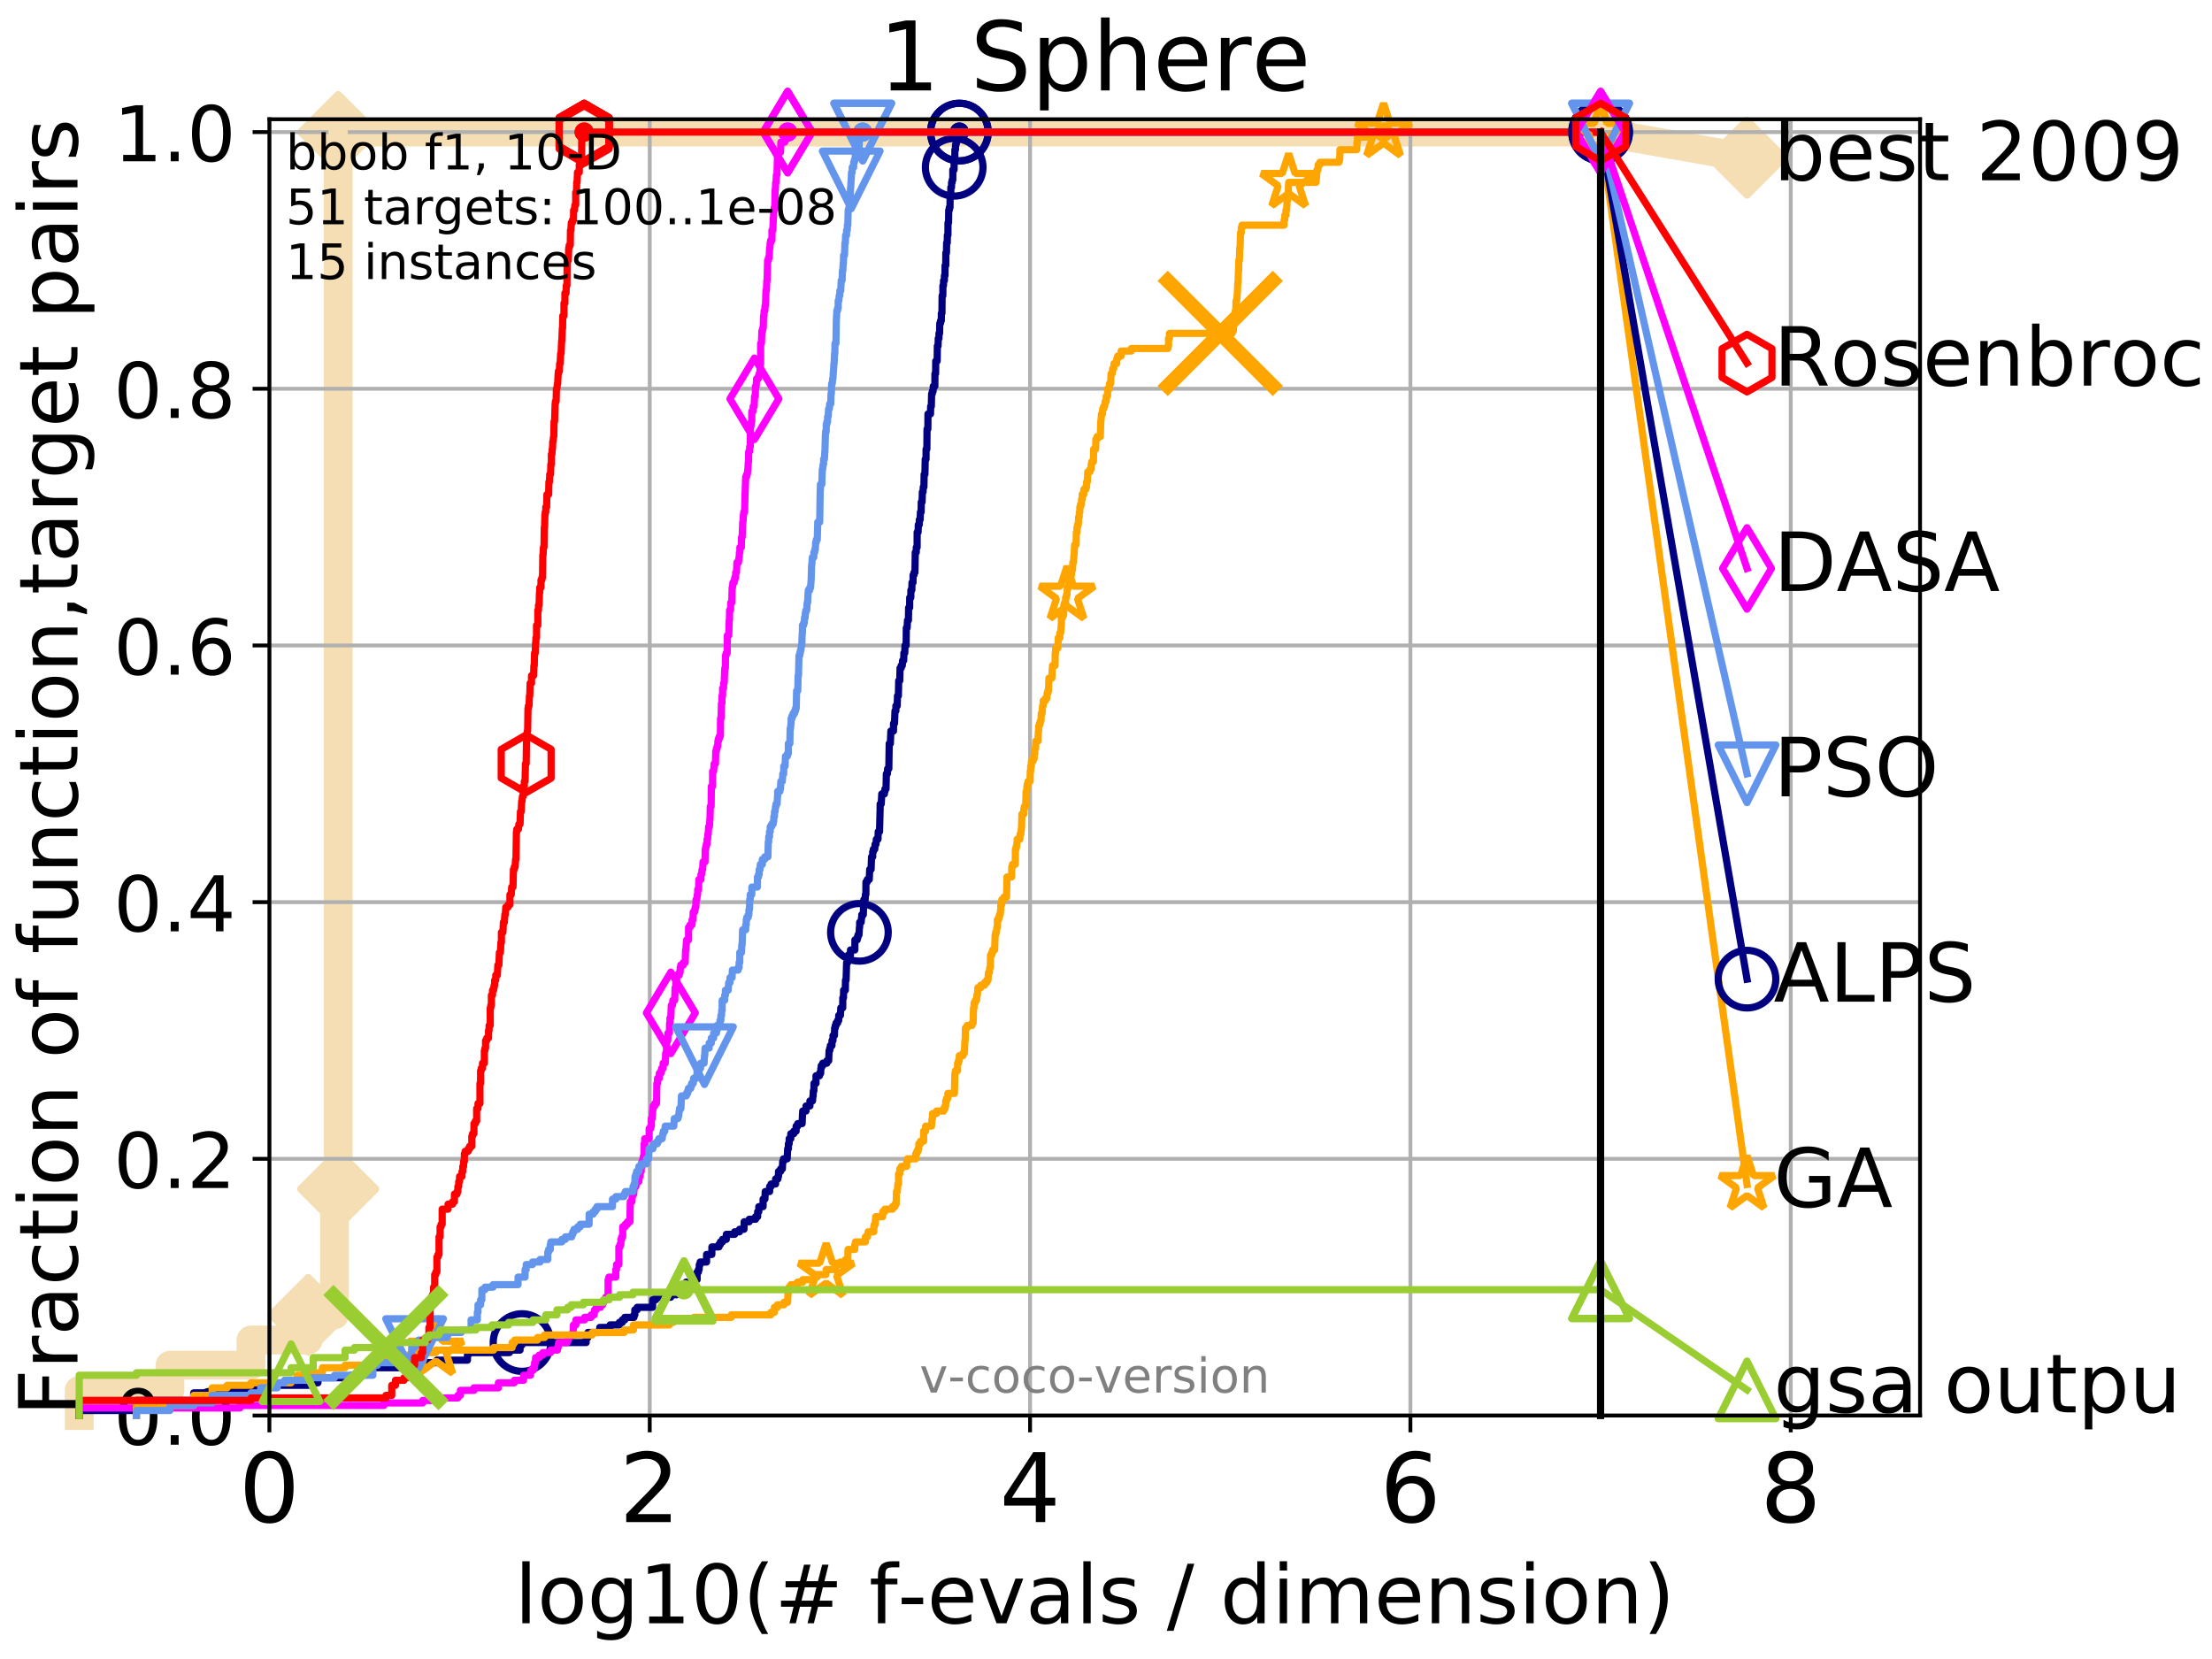 <?xml version="1.0" encoding="utf-8" standalone="no"?>
<!DOCTYPE svg PUBLIC "-//W3C//DTD SVG 1.1//EN"
  "http://www.w3.org/Graphics/SVG/1.1/DTD/svg11.dtd">
<!-- Created with matplotlib (http://matplotlib.org/) -->
<svg height="345.6pt" version="1.1" viewBox="0 0 460.8 345.6" width="460.8pt" xmlns="http://www.w3.org/2000/svg" xmlns:xlink="http://www.w3.org/1999/xlink">
 <defs>
  <style type="text/css">
*{stroke-linecap:butt;stroke-linejoin:round;}
  </style>
 </defs>
 <g id="figure_1">
  <g id="patch_1">
   <path d="M 0 345.6 
L 460.8 345.6 
L 460.8 0 
L 0 0 
z
" style="fill:#ffffff;"/>
  </g>
  <g id="axes_1">
   <g id="patch_2">
    <path d="M 56.12 294.88 
L 399.984 294.88 
L 399.984 24.84 
L 56.12 24.84 
z
" style="fill:#ffffff;"/>
   </g>
   <g id="line2d_1">
    <path d="M 16.504 294.88 
L 16.504 289.638 
L 35.406 289.638 
L 35.406 284.395 
L 52.281 284.395 
L 52.281 279.153 
L 64.206 279.153 
L 64.206 273.91 
L 69.685 273.91 
L 69.685 247.698 
L 70.45 247.698 
L 70.45 27.514 
L 333.43 27.514 
" style="fill:none;stroke:#f5deb3;stroke-linecap:square;stroke-width:6;"/>
   </g>
   <g id="line2d_2">
    <defs>
     <path d="M -0 7.778 
L 7.778 0 
L 0 -7.778 
L -7.778 -0 
z
" id="mc91e53ea98" style="stroke:#f5deb3;stroke-linejoin:miter;stroke-width:1.5;"/>
    </defs>
    <g>
     <use style="fill:#f5deb3;stroke:#f5deb3;stroke-linejoin:miter;stroke-width:1.5;" x="64.206" xlink:href="#mc91e53ea98" y="273.91"/>
     <use style="fill:#f5deb3;stroke:#f5deb3;stroke-linejoin:miter;stroke-width:1.5;" x="70.45" xlink:href="#mc91e53ea98" y="247.698"/>
     <use style="fill:#f5deb3;stroke:#f5deb3;stroke-linejoin:miter;stroke-width:1.5;" x="70.45" xlink:href="#mc91e53ea98" y="247.698"/>
     <use style="fill:#f5deb3;stroke:#f5deb3;stroke-linejoin:miter;stroke-width:1.5;" x="70.45" xlink:href="#mc91e53ea98" y="27.514"/>
     <use style="fill:#f5deb3;stroke:#f5deb3;stroke-linejoin:miter;stroke-width:1.5;" x="70.45" xlink:href="#mc91e53ea98" y="27.514"/>
     <use style="fill:#f5deb3;stroke:#f5deb3;stroke-linejoin:miter;stroke-width:1.5;" x="333.43" xlink:href="#mc91e53ea98" y="27.514"/>
    </g>
   </g>
   <g id="line2d_3">
    <path style="fill:none;stroke:#f5deb3;stroke-linecap:square;stroke-width:6;"/>
    <g/>
   </g>
   <g id="line2d_4">
    <path d="M 333.43 27.514 
L 363.934 32.861 
" style="fill:none;stroke:#f5deb3;stroke-linecap:square;stroke-width:6;"/>
    <g>
     <use style="fill:#f5deb3;stroke:#f5deb3;stroke-linejoin:miter;stroke-width:1.5;" x="333.43" xlink:href="#mc91e53ea98" y="27.514"/>
     <use style="fill:#f5deb3;stroke:#f5deb3;stroke-linejoin:miter;stroke-width:1.5;" x="363.934" xlink:href="#mc91e53ea98" y="32.861"/>
    </g>
   </g>
   <g id="matplotlib.axis_1">
    <g id="xtick_1">
     <g id="line2d_5">
      <path clip-path="url(#p2321177efc)" d="M 56.12 294.88 
L 56.12 24.84 
" style="fill:none;stroke:#b0b0b0;stroke-linecap:square;stroke-width:0.8;"/>
     </g>
     <g id="line2d_6">
      <defs>
       <path d="M 0 0 
L 0 3.5 
" id="m2ff16259e2" style="stroke:#000000;stroke-width:0.8;"/>
      </defs>
      <g>
       <use style="stroke:#000000;stroke-width:0.8;" x="56.12" xlink:href="#m2ff16259e2" y="294.88"/>
      </g>
     </g>
     <g id="text_1">
      <!-- 0 -->
      <defs>
       <path d="M 31.781 66.406 
Q 24.172 66.406 20.328 58.906 
Q 16.5 51.422 16.5 36.375 
Q 16.5 21.391 20.328 13.891 
Q 24.172 6.391 31.781 6.391 
Q 39.453 6.391 43.281 13.891 
Q 47.125 21.391 47.125 36.375 
Q 47.125 51.422 43.281 58.906 
Q 39.453 66.406 31.781 66.406 
z
M 31.781 74.219 
Q 44.047 74.219 50.516 64.516 
Q 56.984 54.828 56.984 36.375 
Q 56.984 17.969 50.516 8.266 
Q 44.047 -1.422 31.781 -1.422 
Q 19.531 -1.422 13.062 8.266 
Q 6.594 17.969 6.594 36.375 
Q 6.594 54.828 13.062 64.516 
Q 19.531 74.219 31.781 74.219 
z
" id="DejaVuSans-30"/>
      </defs>
      <g transform="translate(49.758 317.077)scale(0.2 -0.2)">
       <use xlink:href="#DejaVuSans-30"/>
      </g>
     </g>
    </g>
    <g id="xtick_2">
     <g id="line2d_7">
      <path clip-path="url(#p2321177efc)" d="M 135.351 294.88 
L 135.351 24.84 
" style="fill:none;stroke:#b0b0b0;stroke-linecap:square;stroke-width:0.8;"/>
     </g>
     <g id="line2d_8">
      <g>
       <use style="stroke:#000000;stroke-width:0.8;" x="135.351" xlink:href="#m2ff16259e2" y="294.88"/>
      </g>
     </g>
     <g id="text_2">
      <!-- 2 -->
      <defs>
       <path d="M 19.188 8.297 
L 53.609 8.297 
L 53.609 0 
L 7.328 0 
L 7.328 8.297 
Q 12.938 14.109 22.625 23.891 
Q 32.328 33.688 34.812 36.531 
Q 39.547 41.844 41.422 45.531 
Q 43.312 49.219 43.312 52.781 
Q 43.312 58.594 39.234 62.25 
Q 35.156 65.922 28.609 65.922 
Q 23.969 65.922 18.812 64.312 
Q 13.672 62.703 7.812 59.422 
L 7.812 69.391 
Q 13.766 71.781 18.938 73 
Q 24.125 74.219 28.422 74.219 
Q 39.75 74.219 46.484 68.547 
Q 53.219 62.891 53.219 53.422 
Q 53.219 48.922 51.531 44.891 
Q 49.859 40.875 45.406 35.406 
Q 44.188 33.984 37.641 27.219 
Q 31.109 20.453 19.188 8.297 
z
" id="DejaVuSans-32"/>
      </defs>
      <g transform="translate(128.989 317.077)scale(0.2 -0.2)">
       <use xlink:href="#DejaVuSans-32"/>
      </g>
     </g>
    </g>
    <g id="xtick_3">
     <g id="line2d_9">
      <path clip-path="url(#p2321177efc)" d="M 214.583 294.88 
L 214.583 24.84 
" style="fill:none;stroke:#b0b0b0;stroke-linecap:square;stroke-width:0.8;"/>
     </g>
     <g id="line2d_10">
      <g>
       <use style="stroke:#000000;stroke-width:0.8;" x="214.583" xlink:href="#m2ff16259e2" y="294.88"/>
      </g>
     </g>
     <g id="text_3">
      <!-- 4 -->
      <defs>
       <path d="M 37.797 64.312 
L 12.891 25.391 
L 37.797 25.391 
z
M 35.203 72.906 
L 47.609 72.906 
L 47.609 25.391 
L 58.016 25.391 
L 58.016 17.188 
L 47.609 17.188 
L 47.609 0 
L 37.797 0 
L 37.797 17.188 
L 4.891 17.188 
L 4.891 26.703 
z
" id="DejaVuSans-34"/>
      </defs>
      <g transform="translate(208.22 317.077)scale(0.2 -0.2)">
       <use xlink:href="#DejaVuSans-34"/>
      </g>
     </g>
    </g>
    <g id="xtick_4">
     <g id="line2d_11">
      <path clip-path="url(#p2321177efc)" d="M 293.814 294.88 
L 293.814 24.84 
" style="fill:none;stroke:#b0b0b0;stroke-linecap:square;stroke-width:0.8;"/>
     </g>
     <g id="line2d_12">
      <g>
       <use style="stroke:#000000;stroke-width:0.8;" x="293.814" xlink:href="#m2ff16259e2" y="294.88"/>
      </g>
     </g>
     <g id="text_4">
      <!-- 6 -->
      <defs>
       <path d="M 33.016 40.375 
Q 26.375 40.375 22.484 35.828 
Q 18.609 31.297 18.609 23.391 
Q 18.609 15.531 22.484 10.953 
Q 26.375 6.391 33.016 6.391 
Q 39.656 6.391 43.531 10.953 
Q 47.406 15.531 47.406 23.391 
Q 47.406 31.297 43.531 35.828 
Q 39.656 40.375 33.016 40.375 
z
M 52.594 71.297 
L 52.594 62.312 
Q 48.875 64.062 45.094 64.984 
Q 41.312 65.922 37.594 65.922 
Q 27.828 65.922 22.672 59.328 
Q 17.531 52.734 16.797 39.406 
Q 19.672 43.656 24.016 45.922 
Q 28.375 48.188 33.594 48.188 
Q 44.578 48.188 50.953 41.516 
Q 57.328 34.859 57.328 23.391 
Q 57.328 12.156 50.688 5.359 
Q 44.047 -1.422 33.016 -1.422 
Q 20.359 -1.422 13.672 8.266 
Q 6.984 17.969 6.984 36.375 
Q 6.984 53.656 15.188 63.938 
Q 23.391 74.219 37.203 74.219 
Q 40.922 74.219 44.703 73.484 
Q 48.484 72.75 52.594 71.297 
z
" id="DejaVuSans-36"/>
      </defs>
      <g transform="translate(287.452 317.077)scale(0.2 -0.2)">
       <use xlink:href="#DejaVuSans-36"/>
      </g>
     </g>
    </g>
    <g id="xtick_5">
     <g id="line2d_13">
      <path clip-path="url(#p2321177efc)" d="M 373.045 294.88 
L 373.045 24.84 
" style="fill:none;stroke:#b0b0b0;stroke-linecap:square;stroke-width:0.8;"/>
     </g>
     <g id="line2d_14">
      <g>
       <use style="stroke:#000000;stroke-width:0.8;" x="373.045" xlink:href="#m2ff16259e2" y="294.88"/>
      </g>
     </g>
     <g id="text_5">
      <!-- 8 -->
      <defs>
       <path d="M 31.781 34.625 
Q 24.75 34.625 20.719 30.859 
Q 16.703 27.094 16.703 20.516 
Q 16.703 13.922 20.719 10.156 
Q 24.75 6.391 31.781 6.391 
Q 38.812 6.391 42.859 10.172 
Q 46.922 13.969 46.922 20.516 
Q 46.922 27.094 42.891 30.859 
Q 38.875 34.625 31.781 34.625 
z
M 21.922 38.812 
Q 15.578 40.375 12.031 44.719 
Q 8.5 49.078 8.5 55.328 
Q 8.5 64.062 14.719 69.141 
Q 20.953 74.219 31.781 74.219 
Q 42.672 74.219 48.875 69.141 
Q 55.078 64.062 55.078 55.328 
Q 55.078 49.078 51.531 44.719 
Q 48 40.375 41.703 38.812 
Q 48.828 37.156 52.797 32.312 
Q 56.781 27.484 56.781 20.516 
Q 56.781 9.906 50.312 4.234 
Q 43.844 -1.422 31.781 -1.422 
Q 19.734 -1.422 13.25 4.234 
Q 6.781 9.906 6.781 20.516 
Q 6.781 27.484 10.781 32.312 
Q 14.797 37.156 21.922 38.812 
z
M 18.312 54.391 
Q 18.312 48.734 21.844 45.562 
Q 25.391 42.391 31.781 42.391 
Q 38.141 42.391 41.719 45.562 
Q 45.312 48.734 45.312 54.391 
Q 45.312 60.062 41.719 63.234 
Q 38.141 66.406 31.781 66.406 
Q 25.391 66.406 21.844 63.234 
Q 18.312 60.062 18.312 54.391 
z
" id="DejaVuSans-38"/>
      </defs>
      <g transform="translate(366.683 317.077)scale(0.2 -0.2)">
       <use xlink:href="#DejaVuSans-38"/>
      </g>
     </g>
    </g>
    <g id="text_6">
     <!-- log10(# f-evals / dimension) -->
     <defs>
      <path d="M 9.422 75.984 
L 18.406 75.984 
L 18.406 0 
L 9.422 0 
z
" id="DejaVuSans-6c"/>
      <path d="M 30.609 48.391 
Q 23.391 48.391 19.188 42.75 
Q 14.984 37.109 14.984 27.297 
Q 14.984 17.484 19.156 11.844 
Q 23.344 6.203 30.609 6.203 
Q 37.797 6.203 41.984 11.859 
Q 46.188 17.531 46.188 27.297 
Q 46.188 37.016 41.984 42.703 
Q 37.797 48.391 30.609 48.391 
z
M 30.609 56 
Q 42.328 56 49.016 48.375 
Q 55.719 40.766 55.719 27.297 
Q 55.719 13.875 49.016 6.219 
Q 42.328 -1.422 30.609 -1.422 
Q 18.844 -1.422 12.172 6.219 
Q 5.516 13.875 5.516 27.297 
Q 5.516 40.766 12.172 48.375 
Q 18.844 56 30.609 56 
z
" id="DejaVuSans-6f"/>
      <path d="M 45.406 27.984 
Q 45.406 37.75 41.375 43.109 
Q 37.359 48.484 30.078 48.484 
Q 22.859 48.484 18.828 43.109 
Q 14.797 37.75 14.797 27.984 
Q 14.797 18.266 18.828 12.891 
Q 22.859 7.516 30.078 7.516 
Q 37.359 7.516 41.375 12.891 
Q 45.406 18.266 45.406 27.984 
z
M 54.391 6.781 
Q 54.391 -7.172 48.188 -13.984 
Q 42 -20.797 29.203 -20.797 
Q 24.469 -20.797 20.266 -20.094 
Q 16.062 -19.391 12.109 -17.922 
L 12.109 -9.188 
Q 16.062 -11.328 19.922 -12.344 
Q 23.781 -13.375 27.781 -13.375 
Q 36.625 -13.375 41.016 -8.766 
Q 45.406 -4.156 45.406 5.172 
L 45.406 9.625 
Q 42.625 4.781 38.281 2.391 
Q 33.938 0 27.875 0 
Q 17.828 0 11.672 7.656 
Q 5.516 15.328 5.516 27.984 
Q 5.516 40.672 11.672 48.328 
Q 17.828 56 27.875 56 
Q 33.938 56 38.281 53.609 
Q 42.625 51.219 45.406 46.391 
L 45.406 54.688 
L 54.391 54.688 
z
" id="DejaVuSans-67"/>
      <path d="M 12.406 8.297 
L 28.516 8.297 
L 28.516 63.922 
L 10.984 60.406 
L 10.984 69.391 
L 28.422 72.906 
L 38.281 72.906 
L 38.281 8.297 
L 54.391 8.297 
L 54.391 0 
L 12.406 0 
z
" id="DejaVuSans-31"/>
      <path d="M 31 75.875 
Q 24.469 64.656 21.281 53.656 
Q 18.109 42.672 18.109 31.391 
Q 18.109 20.125 21.312 9.062 
Q 24.516 -2 31 -13.188 
L 23.188 -13.188 
Q 15.875 -1.703 12.234 9.375 
Q 8.594 20.453 8.594 31.391 
Q 8.594 42.281 12.203 53.312 
Q 15.828 64.359 23.188 75.875 
z
" id="DejaVuSans-28"/>
      <path d="M 51.125 44 
L 36.922 44 
L 32.812 27.688 
L 47.125 27.688 
z
M 43.797 71.781 
L 38.719 51.516 
L 52.984 51.516 
L 58.109 71.781 
L 65.922 71.781 
L 60.891 51.516 
L 76.125 51.516 
L 76.125 44 
L 58.984 44 
L 54.984 27.688 
L 70.516 27.688 
L 70.516 20.219 
L 53.078 20.219 
L 48 0 
L 40.188 0 
L 45.219 20.219 
L 30.906 20.219 
L 25.875 0 
L 18.016 0 
L 23.094 20.219 
L 7.719 20.219 
L 7.719 27.688 
L 24.906 27.688 
L 29 44 
L 13.281 44 
L 13.281 51.516 
L 30.906 51.516 
L 35.891 71.781 
z
" id="DejaVuSans-23"/>
      <path id="DejaVuSans-20"/>
      <path d="M 37.109 75.984 
L 37.109 68.5 
L 28.516 68.5 
Q 23.688 68.5 21.797 66.547 
Q 19.922 64.594 19.922 59.516 
L 19.922 54.688 
L 34.719 54.688 
L 34.719 47.703 
L 19.922 47.703 
L 19.922 0 
L 10.891 0 
L 10.891 47.703 
L 2.297 47.703 
L 2.297 54.688 
L 10.891 54.688 
L 10.891 58.5 
Q 10.891 67.625 15.141 71.797 
Q 19.391 75.984 28.609 75.984 
z
" id="DejaVuSans-66"/>
      <path d="M 4.891 31.391 
L 31.203 31.391 
L 31.203 23.391 
L 4.891 23.391 
z
" id="DejaVuSans-2d"/>
      <path d="M 56.203 29.594 
L 56.203 25.203 
L 14.891 25.203 
Q 15.484 15.922 20.484 11.062 
Q 25.484 6.203 34.422 6.203 
Q 39.594 6.203 44.453 7.469 
Q 49.312 8.734 54.109 11.281 
L 54.109 2.781 
Q 49.266 0.734 44.188 -0.344 
Q 39.109 -1.422 33.891 -1.422 
Q 20.797 -1.422 13.156 6.188 
Q 5.516 13.812 5.516 26.812 
Q 5.516 40.234 12.766 48.109 
Q 20.016 56 32.328 56 
Q 43.359 56 49.781 48.891 
Q 56.203 41.797 56.203 29.594 
z
M 47.219 32.234 
Q 47.125 39.594 43.094 43.984 
Q 39.062 48.391 32.422 48.391 
Q 24.906 48.391 20.391 44.141 
Q 15.875 39.891 15.188 32.172 
z
" id="DejaVuSans-65"/>
      <path d="M 2.984 54.688 
L 12.5 54.688 
L 29.594 8.797 
L 46.688 54.688 
L 56.203 54.688 
L 35.688 0 
L 23.484 0 
z
" id="DejaVuSans-76"/>
      <path d="M 34.281 27.484 
Q 23.391 27.484 19.188 25 
Q 14.984 22.516 14.984 16.5 
Q 14.984 11.719 18.141 8.906 
Q 21.297 6.109 26.703 6.109 
Q 34.188 6.109 38.703 11.406 
Q 43.219 16.703 43.219 25.484 
L 43.219 27.484 
z
M 52.203 31.203 
L 52.203 0 
L 43.219 0 
L 43.219 8.297 
Q 40.141 3.328 35.547 0.953 
Q 30.953 -1.422 24.312 -1.422 
Q 15.922 -1.422 10.953 3.297 
Q 6 8.016 6 15.922 
Q 6 25.141 12.172 29.828 
Q 18.359 34.516 30.609 34.516 
L 43.219 34.516 
L 43.219 35.406 
Q 43.219 41.609 39.141 45 
Q 35.062 48.391 27.688 48.391 
Q 23 48.391 18.547 47.266 
Q 14.109 46.141 10.016 43.891 
L 10.016 52.203 
Q 14.938 54.109 19.578 55.047 
Q 24.219 56 28.609 56 
Q 40.484 56 46.344 49.844 
Q 52.203 43.703 52.203 31.203 
z
" id="DejaVuSans-61"/>
      <path d="M 44.281 53.078 
L 44.281 44.578 
Q 40.484 46.531 36.375 47.5 
Q 32.281 48.484 27.875 48.484 
Q 21.188 48.484 17.844 46.438 
Q 14.5 44.391 14.5 40.281 
Q 14.5 37.156 16.891 35.375 
Q 19.281 33.594 26.516 31.984 
L 29.594 31.297 
Q 39.156 29.25 43.188 25.516 
Q 47.219 21.781 47.219 15.094 
Q 47.219 7.469 41.188 3.016 
Q 35.156 -1.422 24.609 -1.422 
Q 20.219 -1.422 15.453 -0.562 
Q 10.688 0.297 5.422 2 
L 5.422 11.281 
Q 10.406 8.688 15.234 7.391 
Q 20.062 6.109 24.812 6.109 
Q 31.156 6.109 34.562 8.281 
Q 37.984 10.453 37.984 14.406 
Q 37.984 18.062 35.516 20.016 
Q 33.062 21.969 24.703 23.781 
L 21.578 24.516 
Q 13.234 26.266 9.516 29.906 
Q 5.812 33.547 5.812 39.891 
Q 5.812 47.609 11.281 51.797 
Q 16.75 56 26.812 56 
Q 31.781 56 36.172 55.266 
Q 40.578 54.547 44.281 53.078 
z
" id="DejaVuSans-73"/>
      <path d="M 25.391 72.906 
L 33.688 72.906 
L 8.297 -9.281 
L 0 -9.281 
z
" id="DejaVuSans-2f"/>
      <path d="M 45.406 46.391 
L 45.406 75.984 
L 54.391 75.984 
L 54.391 0 
L 45.406 0 
L 45.406 8.203 
Q 42.578 3.328 38.25 0.953 
Q 33.938 -1.422 27.875 -1.422 
Q 17.969 -1.422 11.734 6.484 
Q 5.516 14.406 5.516 27.297 
Q 5.516 40.188 11.734 48.094 
Q 17.969 56 27.875 56 
Q 33.938 56 38.25 53.625 
Q 42.578 51.266 45.406 46.391 
z
M 14.797 27.297 
Q 14.797 17.391 18.875 11.75 
Q 22.953 6.109 30.078 6.109 
Q 37.203 6.109 41.297 11.75 
Q 45.406 17.391 45.406 27.297 
Q 45.406 37.203 41.297 42.844 
Q 37.203 48.484 30.078 48.484 
Q 22.953 48.484 18.875 42.844 
Q 14.797 37.203 14.797 27.297 
z
" id="DejaVuSans-64"/>
      <path d="M 9.422 54.688 
L 18.406 54.688 
L 18.406 0 
L 9.422 0 
z
M 9.422 75.984 
L 18.406 75.984 
L 18.406 64.594 
L 9.422 64.594 
z
" id="DejaVuSans-69"/>
      <path d="M 52 44.188 
Q 55.375 50.25 60.062 53.125 
Q 64.75 56 71.094 56 
Q 79.641 56 84.281 50.016 
Q 88.922 44.047 88.922 33.016 
L 88.922 0 
L 79.891 0 
L 79.891 32.719 
Q 79.891 40.578 77.094 44.375 
Q 74.312 48.188 68.609 48.188 
Q 61.625 48.188 57.562 43.547 
Q 53.516 38.922 53.516 30.906 
L 53.516 0 
L 44.484 0 
L 44.484 32.719 
Q 44.484 40.625 41.703 44.406 
Q 38.922 48.188 33.109 48.188 
Q 26.219 48.188 22.156 43.531 
Q 18.109 38.875 18.109 30.906 
L 18.109 0 
L 9.078 0 
L 9.078 54.688 
L 18.109 54.688 
L 18.109 46.188 
Q 21.188 51.219 25.484 53.609 
Q 29.781 56 35.688 56 
Q 41.656 56 45.828 52.969 
Q 50 49.953 52 44.188 
z
" id="DejaVuSans-6d"/>
      <path d="M 54.891 33.016 
L 54.891 0 
L 45.906 0 
L 45.906 32.719 
Q 45.906 40.484 42.875 44.328 
Q 39.844 48.188 33.797 48.188 
Q 26.516 48.188 22.312 43.547 
Q 18.109 38.922 18.109 30.906 
L 18.109 0 
L 9.078 0 
L 9.078 54.688 
L 18.109 54.688 
L 18.109 46.188 
Q 21.344 51.125 25.703 53.562 
Q 30.078 56 35.797 56 
Q 45.219 56 50.047 50.172 
Q 54.891 44.344 54.891 33.016 
z
" id="DejaVuSans-6e"/>
      <path d="M 8.016 75.875 
L 15.828 75.875 
Q 23.141 64.359 26.781 53.312 
Q 30.422 42.281 30.422 31.391 
Q 30.422 20.453 26.781 9.375 
Q 23.141 -1.703 15.828 -13.188 
L 8.016 -13.188 
Q 14.5 -2 17.703 9.062 
Q 20.906 20.125 20.906 31.391 
Q 20.906 42.672 17.703 53.656 
Q 14.5 64.656 8.016 75.875 
z
" id="DejaVuSans-29"/>
     </defs>
     <g transform="translate(107.211 338.154)scale(0.17 -0.17)">
      <use xlink:href="#DejaVuSans-6c"/>
      <use x="27.783" xlink:href="#DejaVuSans-6f"/>
      <use x="88.965" xlink:href="#DejaVuSans-67"/>
      <use x="152.441" xlink:href="#DejaVuSans-31"/>
      <use x="216.064" xlink:href="#DejaVuSans-30"/>
      <use x="279.688" xlink:href="#DejaVuSans-28"/>
      <use x="318.701" xlink:href="#DejaVuSans-23"/>
      <use x="402.49" xlink:href="#DejaVuSans-20"/>
      <use x="434.277" xlink:href="#DejaVuSans-66"/>
      <use x="469.404" xlink:href="#DejaVuSans-2d"/>
      <use x="505.488" xlink:href="#DejaVuSans-65"/>
      <use x="567.012" xlink:href="#DejaVuSans-76"/>
      <use x="626.191" xlink:href="#DejaVuSans-61"/>
      <use x="687.471" xlink:href="#DejaVuSans-6c"/>
      <use x="715.254" xlink:href="#DejaVuSans-73"/>
      <use x="767.354" xlink:href="#DejaVuSans-20"/>
      <use x="799.141" xlink:href="#DejaVuSans-2f"/>
      <use x="832.832" xlink:href="#DejaVuSans-20"/>
      <use x="864.619" xlink:href="#DejaVuSans-64"/>
      <use x="928.096" xlink:href="#DejaVuSans-69"/>
      <use x="955.879" xlink:href="#DejaVuSans-6d"/>
      <use x="1053.291" xlink:href="#DejaVuSans-65"/>
      <use x="1114.814" xlink:href="#DejaVuSans-6e"/>
      <use x="1178.193" xlink:href="#DejaVuSans-73"/>
      <use x="1230.293" xlink:href="#DejaVuSans-69"/>
      <use x="1258.076" xlink:href="#DejaVuSans-6f"/>
      <use x="1319.258" xlink:href="#DejaVuSans-6e"/>
      <use x="1382.637" xlink:href="#DejaVuSans-29"/>
     </g>
    </g>
   </g>
   <g id="matplotlib.axis_2">
    <g id="ytick_1">
     <g id="line2d_15">
      <path clip-path="url(#p2321177efc)" d="M 56.12 294.88 
L 399.984 294.88 
" style="fill:none;stroke:#b0b0b0;stroke-linecap:square;stroke-width:0.8;"/>
     </g>
     <g id="line2d_16">
      <defs>
       <path d="M 0 0 
L -3.5 0 
" id="md6e19d26d6" style="stroke:#000000;stroke-width:0.8;"/>
      </defs>
      <g>
       <use style="stroke:#000000;stroke-width:0.8;" x="56.12" xlink:href="#md6e19d26d6" y="294.88"/>
      </g>
     </g>
     <g id="text_7">
      <!-- 0.0 -->
      <defs>
       <path d="M 10.688 12.406 
L 21 12.406 
L 21 0 
L 10.688 0 
z
" id="DejaVuSans-2e"/>
      </defs>
      <g transform="translate(23.675 300.959)scale(0.16 -0.16)">
       <use xlink:href="#DejaVuSans-30"/>
       <use x="63.623" xlink:href="#DejaVuSans-2e"/>
       <use x="95.41" xlink:href="#DejaVuSans-30"/>
      </g>
     </g>
    </g>
    <g id="ytick_2">
     <g id="line2d_17">
      <path clip-path="url(#p2321177efc)" d="M 56.12 241.407 
L 399.984 241.407 
" style="fill:none;stroke:#b0b0b0;stroke-linecap:square;stroke-width:0.8;"/>
     </g>
     <g id="line2d_18">
      <g>
       <use style="stroke:#000000;stroke-width:0.8;" x="56.12" xlink:href="#md6e19d26d6" y="241.407"/>
      </g>
     </g>
     <g id="text_8">
      <!-- 0.2 -->
      <g transform="translate(23.675 247.485)scale(0.16 -0.16)">
       <use xlink:href="#DejaVuSans-30"/>
       <use x="63.623" xlink:href="#DejaVuSans-2e"/>
       <use x="95.41" xlink:href="#DejaVuSans-32"/>
      </g>
     </g>
    </g>
    <g id="ytick_3">
     <g id="line2d_19">
      <path clip-path="url(#p2321177efc)" d="M 56.12 187.933 
L 399.984 187.933 
" style="fill:none;stroke:#b0b0b0;stroke-linecap:square;stroke-width:0.8;"/>
     </g>
     <g id="line2d_20">
      <g>
       <use style="stroke:#000000;stroke-width:0.8;" x="56.12" xlink:href="#md6e19d26d6" y="187.933"/>
      </g>
     </g>
     <g id="text_9">
      <!-- 0.4 -->
      <g transform="translate(23.675 194.012)scale(0.16 -0.16)">
       <use xlink:href="#DejaVuSans-30"/>
       <use x="63.623" xlink:href="#DejaVuSans-2e"/>
       <use x="95.41" xlink:href="#DejaVuSans-34"/>
      </g>
     </g>
    </g>
    <g id="ytick_4">
     <g id="line2d_21">
      <path clip-path="url(#p2321177efc)" d="M 56.12 134.46 
L 399.984 134.46 
" style="fill:none;stroke:#b0b0b0;stroke-linecap:square;stroke-width:0.8;"/>
     </g>
     <g id="line2d_22">
      <g>
       <use style="stroke:#000000;stroke-width:0.8;" x="56.12" xlink:href="#md6e19d26d6" y="134.46"/>
      </g>
     </g>
     <g id="text_10">
      <!-- 0.6 -->
      <g transform="translate(23.675 140.539)scale(0.16 -0.16)">
       <use xlink:href="#DejaVuSans-30"/>
       <use x="63.623" xlink:href="#DejaVuSans-2e"/>
       <use x="95.41" xlink:href="#DejaVuSans-36"/>
      </g>
     </g>
    </g>
    <g id="ytick_5">
     <g id="line2d_23">
      <path clip-path="url(#p2321177efc)" d="M 56.12 80.987 
L 399.984 80.987 
" style="fill:none;stroke:#b0b0b0;stroke-linecap:square;stroke-width:0.8;"/>
     </g>
     <g id="line2d_24">
      <g>
       <use style="stroke:#000000;stroke-width:0.8;" x="56.12" xlink:href="#md6e19d26d6" y="80.987"/>
      </g>
     </g>
     <g id="text_11">
      <!-- 0.8 -->
      <g transform="translate(23.675 87.066)scale(0.16 -0.16)">
       <use xlink:href="#DejaVuSans-30"/>
       <use x="63.623" xlink:href="#DejaVuSans-2e"/>
       <use x="95.41" xlink:href="#DejaVuSans-38"/>
      </g>
     </g>
    </g>
    <g id="ytick_6">
     <g id="line2d_25">
      <path clip-path="url(#p2321177efc)" d="M 56.12 27.514 
L 399.984 27.514 
" style="fill:none;stroke:#b0b0b0;stroke-linecap:square;stroke-width:0.8;"/>
     </g>
     <g id="line2d_26">
      <g>
       <use style="stroke:#000000;stroke-width:0.8;" x="56.12" xlink:href="#md6e19d26d6" y="27.514"/>
      </g>
     </g>
     <g id="text_12">
      <!-- 1.0 -->
      <g transform="translate(23.675 33.592)scale(0.16 -0.16)">
       <use xlink:href="#DejaVuSans-31"/>
       <use x="63.623" xlink:href="#DejaVuSans-2e"/>
       <use x="95.41" xlink:href="#DejaVuSans-30"/>
      </g>
     </g>
    </g>
    <g id="text_13">
     <!-- Fraction of function,target pairs -->
     <defs>
      <path d="M 9.812 72.906 
L 51.703 72.906 
L 51.703 64.594 
L 19.672 64.594 
L 19.672 43.109 
L 48.578 43.109 
L 48.578 34.812 
L 19.672 34.812 
L 19.672 0 
L 9.812 0 
z
" id="DejaVuSans-46"/>
      <path d="M 41.109 46.297 
Q 39.594 47.172 37.812 47.578 
Q 36.031 48 33.891 48 
Q 26.266 48 22.188 43.047 
Q 18.109 38.094 18.109 28.812 
L 18.109 0 
L 9.078 0 
L 9.078 54.688 
L 18.109 54.688 
L 18.109 46.188 
Q 20.953 51.172 25.484 53.578 
Q 30.031 56 36.531 56 
Q 37.453 56 38.578 55.875 
Q 39.703 55.766 41.062 55.516 
z
" id="DejaVuSans-72"/>
      <path d="M 48.781 52.594 
L 48.781 44.188 
Q 44.969 46.297 41.141 47.344 
Q 37.312 48.391 33.406 48.391 
Q 24.656 48.391 19.812 42.844 
Q 14.984 37.312 14.984 27.297 
Q 14.984 17.281 19.812 11.734 
Q 24.656 6.203 33.406 6.203 
Q 37.312 6.203 41.141 7.25 
Q 44.969 8.297 48.781 10.406 
L 48.781 2.094 
Q 45.016 0.344 40.984 -0.531 
Q 36.969 -1.422 32.422 -1.422 
Q 20.062 -1.422 12.781 6.344 
Q 5.516 14.109 5.516 27.297 
Q 5.516 40.672 12.859 48.328 
Q 20.219 56 33.016 56 
Q 37.156 56 41.109 55.141 
Q 45.062 54.297 48.781 52.594 
z
" id="DejaVuSans-63"/>
      <path d="M 18.312 70.219 
L 18.312 54.688 
L 36.812 54.688 
L 36.812 47.703 
L 18.312 47.703 
L 18.312 18.016 
Q 18.312 11.328 20.141 9.422 
Q 21.969 7.516 27.594 7.516 
L 36.812 7.516 
L 36.812 0 
L 27.594 0 
Q 17.188 0 13.234 3.875 
Q 9.281 7.766 9.281 18.016 
L 9.281 47.703 
L 2.688 47.703 
L 2.688 54.688 
L 9.281 54.688 
L 9.281 70.219 
z
" id="DejaVuSans-74"/>
      <path d="M 8.5 21.578 
L 8.5 54.688 
L 17.484 54.688 
L 17.484 21.922 
Q 17.484 14.156 20.5 10.266 
Q 23.531 6.391 29.594 6.391 
Q 36.859 6.391 41.078 11.031 
Q 45.312 15.672 45.312 23.688 
L 45.312 54.688 
L 54.297 54.688 
L 54.297 0 
L 45.312 0 
L 45.312 8.406 
Q 42.047 3.422 37.719 1 
Q 33.406 -1.422 27.688 -1.422 
Q 18.266 -1.422 13.375 4.438 
Q 8.5 10.297 8.5 21.578 
z
M 31.109 56 
z
" id="DejaVuSans-75"/>
      <path d="M 11.719 12.406 
L 22.016 12.406 
L 22.016 4 
L 14.016 -11.625 
L 7.719 -11.625 
L 11.719 4 
z
" id="DejaVuSans-2c"/>
      <path d="M 18.109 8.203 
L 18.109 -20.797 
L 9.078 -20.797 
L 9.078 54.688 
L 18.109 54.688 
L 18.109 46.391 
Q 20.953 51.266 25.266 53.625 
Q 29.594 56 35.594 56 
Q 45.562 56 51.781 48.094 
Q 58.016 40.188 58.016 27.297 
Q 58.016 14.406 51.781 6.484 
Q 45.562 -1.422 35.594 -1.422 
Q 29.594 -1.422 25.266 0.953 
Q 20.953 3.328 18.109 8.203 
z
M 48.688 27.297 
Q 48.688 37.203 44.609 42.844 
Q 40.531 48.484 33.406 48.484 
Q 26.266 48.484 22.188 42.844 
Q 18.109 37.203 18.109 27.297 
Q 18.109 17.391 22.188 11.75 
Q 26.266 6.109 33.406 6.109 
Q 40.531 6.109 44.609 11.75 
Q 48.688 17.391 48.688 27.297 
z
" id="DejaVuSans-70"/>
     </defs>
     <g transform="translate(16.14 294.999)rotate(-90)scale(0.17 -0.17)">
      <use xlink:href="#DejaVuSans-46"/>
      <use x="57.41" xlink:href="#DejaVuSans-72"/>
      <use x="98.523" xlink:href="#DejaVuSans-61"/>
      <use x="159.803" xlink:href="#DejaVuSans-63"/>
      <use x="214.783" xlink:href="#DejaVuSans-74"/>
      <use x="253.992" xlink:href="#DejaVuSans-69"/>
      <use x="281.775" xlink:href="#DejaVuSans-6f"/>
      <use x="342.957" xlink:href="#DejaVuSans-6e"/>
      <use x="406.336" xlink:href="#DejaVuSans-20"/>
      <use x="438.123" xlink:href="#DejaVuSans-6f"/>
      <use x="499.305" xlink:href="#DejaVuSans-66"/>
      <use x="534.51" xlink:href="#DejaVuSans-20"/>
      <use x="566.297" xlink:href="#DejaVuSans-66"/>
      <use x="601.502" xlink:href="#DejaVuSans-75"/>
      <use x="664.881" xlink:href="#DejaVuSans-6e"/>
      <use x="728.26" xlink:href="#DejaVuSans-63"/>
      <use x="783.24" xlink:href="#DejaVuSans-74"/>
      <use x="822.449" xlink:href="#DejaVuSans-69"/>
      <use x="850.232" xlink:href="#DejaVuSans-6f"/>
      <use x="911.414" xlink:href="#DejaVuSans-6e"/>
      <use x="974.793" xlink:href="#DejaVuSans-2c"/>
      <use x="1006.58" xlink:href="#DejaVuSans-74"/>
      <use x="1045.789" xlink:href="#DejaVuSans-61"/>
      <use x="1107.068" xlink:href="#DejaVuSans-72"/>
      <use x="1148.166" xlink:href="#DejaVuSans-67"/>
      <use x="1211.643" xlink:href="#DejaVuSans-65"/>
      <use x="1273.166" xlink:href="#DejaVuSans-74"/>
      <use x="1312.375" xlink:href="#DejaVuSans-20"/>
      <use x="1344.162" xlink:href="#DejaVuSans-70"/>
      <use x="1407.639" xlink:href="#DejaVuSans-61"/>
      <use x="1468.918" xlink:href="#DejaVuSans-69"/>
      <use x="1496.701" xlink:href="#DejaVuSans-72"/>
      <use x="1537.814" xlink:href="#DejaVuSans-73"/>
     </g>
    </g>
   </g>
   <g id="line2d_27">
    <defs>
     <path d="M 0 1.5 
C 0.398 1.5 0.779 1.342 1.061 1.061 
C 1.342 0.779 1.5 0.398 1.5 0 
C 1.5 -0.398 1.342 -0.779 1.061 -1.061 
C 0.779 -1.342 0.398 -1.5 0 -1.5 
C -0.398 -1.5 -0.779 -1.342 -1.061 -1.061 
C -1.342 -0.779 -1.5 -0.398 -1.5 0 
C -1.5 0.398 -1.342 0.779 -1.061 1.061 
C -0.779 1.342 -0.398 1.5 0 1.5 
z
" id="m6ffe13f20a" style="stroke:#f5deb3;"/>
    </defs>
    <g>
     <use style="fill:#f5deb3;stroke:#f5deb3;" x="70.45" xlink:href="#m6ffe13f20a" y="27.514"/>
     <use style="fill:#f5deb3;stroke:#f5deb3;" x="70.45" xlink:href="#m6ffe13f20a" y="27.514"/>
    </g>
   </g>
   <g id="line2d_28">
    <defs>
     <path d="M 0 1.5 
C 0.398 1.5 0.779 1.342 1.061 1.061 
C 1.342 0.779 1.5 0.398 1.5 0 
C 1.5 -0.398 1.342 -0.779 1.061 -1.061 
C 0.779 -1.342 0.398 -1.5 0 -1.5 
C -0.398 -1.5 -0.779 -1.342 -1.061 -1.061 
C -1.342 -0.779 -1.5 -0.398 -1.5 0 
C -1.5 0.398 -1.342 0.779 -1.061 1.061 
C -0.779 1.342 -0.398 1.5 0 1.5 
z
" id="m0d87034c08" style="stroke:#000080;"/>
    </defs>
    <g>
     <use style="fill:#000080;stroke:#000080;" x="199.852" xlink:href="#m0d87034c08" y="27.514"/>
     <use style="fill:#000080;stroke:#000080;" x="199.852" xlink:href="#m0d87034c08" y="27.514"/>
    </g>
   </g>
   <g id="line2d_29">
    <path d="M 16.504 294.88 
L 16.504 293.832 
L 28.43 293.832 
L 28.43 291.735 
L 40.355 291.735 
L 40.355 290.162 
L 47.331 290.162 
L 47.331 289.638 
L 52.281 289.638 
L 52.281 289.113 
L 54.307 289.113 
L 54.307 288.589 
L 64.206 288.589 
L 64.206 288.065 
L 66.233 288.065 
L 66.233 287.016 
L 73.209 287.016 
L 73.209 286.492 
L 75.021 286.492 
L 75.021 285.444 
L 77.175 285.444 
L 77.175 284.919 
L 84.485 284.919 
L 84.485 284.395 
L 85.76 284.395 
L 85.76 283.871 
L 91.014 283.871 
L 91.014 283.347 
L 97.375 283.347 
L 97.375 282.298 
L 97.531 282.298 
L 97.531 281.774 
L 106.133 281.774 
L 106.133 281.25 
L 108.336 281.25 
L 108.336 280.201 
L 108.745 280.201 
L 108.745 279.677 
L 122.103 279.677 
L 122.103 278.628 
L 122.471 278.628 
L 122.471 277.58 
L 124.94 277.58 
L 124.94 276.531 
L 127.099 276.531 
L 127.099 276.007 
L 129.017 276.007 
L 129.017 275.483 
L 129.628 275.483 
L 129.628 274.959 
L 130.148 274.959 
L 130.148 274.434 
L 132.062 274.434 
L 132.062 273.91 
L 132.249 273.91 
L 132.249 272.862 
L 132.736 272.862 
L 132.736 272.337 
L 135.943 272.337 
L 135.976 270.765 
L 136.612 270.765 
L 136.612 270.24 
L 139.719 270.24 
L 139.719 269.716 
L 141.005 269.716 
L 141.005 268.668 
L 142.914 268.668 
L 142.914 267.095 
L 144.195 267.095 
L 144.195 266.571 
L 145.223 266.571 
L 145.223 264.998 
L 145.493 264.998 
L 145.493 264.474 
L 145.645 264.474 
L 145.683 263.425 
L 145.861 263.425 
L 145.861 262.901 
L 147.191 262.901 
L 147.191 261.328 
L 148.287 261.328 
L 148.304 259.755 
L 149.771 259.755 
L 149.771 259.231 
L 150.073 259.231 
L 150.073 258.707 
L 150.514 258.707 
L 150.514 258.183 
L 151.301 258.183 
L 151.308 257.134 
L 153.041 257.134 
L 153.041 256.61 
L 154.057 256.61 
L 154.057 256.086 
L 154.983 256.086 
L 155.027 254.513 
L 156.084 254.513 
L 156.084 253.989 
L 157.399 253.989 
L 157.399 253.464 
L 157.833 253.464 
L 157.833 252.416 
L 158.074 252.416 
L 158.074 251.367 
L 158.968 251.367 
L 158.968 249.795 
L 159.348 249.795 
L 159.412 248.222 
L 160.326 248.222 
L 160.326 247.173 
L 160.626 247.173 
L 160.626 246.649 
L 161.573 246.649 
L 161.573 245.601 
L 162.046 245.601 
L 162.046 245.076 
L 162.177 245.076 
L 162.177 244.028 
L 162.613 244.028 
L 162.613 243.504 
L 162.976 243.504 
L 163.055 241.931 
L 163.213 241.931 
L 163.213 241.407 
L 163.982 241.407 
L 164.089 239.31 
L 164.241 239.31 
L 164.241 238.261 
L 164.397 238.261 
L 164.397 237.213 
L 164.738 237.213 
L 164.738 236.164 
L 165.365 236.164 
L 165.365 235.64 
L 165.851 235.64 
L 165.851 234.592 
L 166.187 234.592 
L 166.187 234.067 
L 167.097 234.067 
L 167.181 231.97 
L 167.216 231.97 
L 167.216 231.446 
L 167.909 231.446 
L 167.909 230.398 
L 168.72 230.398 
L 168.72 229.349 
L 169.255 229.349 
L 169.353 228.301 
L 169.389 228.301 
L 169.427 227.252 
L 169.545 227.252 
L 169.574 225.679 
L 169.99 225.679 
L 169.99 224.107 
L 170.721 224.107 
L 170.721 223.582 
L 170.957 223.582 
L 171.005 222.534 
L 171.078 222.534 
L 171.078 222.01 
L 171.384 222.01 
L 171.384 221.485 
L 172.252 221.485 
L 172.252 220.961 
L 172.63 220.961 
L 172.713 218.864 
L 172.852 218.864 
L 172.852 218.34 
L 172.979 218.34 
L 172.979 217.816 
L 173.312 217.816 
L 173.32 216.767 
L 173.529 216.767 
L 173.529 215.719 
L 173.825 215.719 
L 173.871 214.146 
L 174.003 214.146 
L 174.003 213.622 
L 174.178 213.622 
L 174.178 213.097 
L 174.498 213.097 
L 174.498 212.573 
L 174.721 212.573 
L 174.721 211.525 
L 175.077 211.525 
L 175.159 209.952 
L 175.557 209.952 
L 175.571 207.855 
L 175.713 207.855 
L 175.736 206.282 
L 176.096 206.282 
L 176.131 204.185 
L 176.256 204.185 
L 176.364 200.515 
L 176.61 200.515 
L 176.61 199.467 
L 176.731 199.467 
L 176.731 198.943 
L 177.165 198.943 
L 177.171 197.894 
L 178.078 197.894 
L 178.097 195.797 
L 178.575 195.797 
L 178.575 195.273 
L 178.729 195.273 
L 178.729 194.749 
L 178.946 194.749 
L 179.033 193.176 
L 179.081 193.176 
L 179.081 192.127 
L 179.393 192.127 
L 179.488 191.079 
L 179.521 191.079 
L 179.521 190.555 
L 179.84 190.555 
L 179.928 187.933 
L 179.957 187.933 
L 179.957 187.409 
L 180.227 187.409 
L 180.275 186.361 
L 180.376 186.361 
L 180.396 183.739 
L 180.675 183.739 
L 180.675 183.215 
L 181.085 183.215 
L 181.17 181.118 
L 181.461 181.118 
L 181.558 178.497 
L 181.797 178.497 
L 181.797 177.449 
L 181.926 177.449 
L 181.926 176.924 
L 182.225 176.924 
L 182.293 175.876 
L 182.489 175.876 
L 182.56 174.827 
L 182.902 174.827 
L 182.947 173.255 
L 183.223 173.255 
L 183.329 169.061 
L 183.335 169.061 
L 183.351 167.488 
L 183.581 167.488 
L 183.684 165.391 
L 184.231 165.391 
L 184.231 164.867 
L 184.35 164.867 
L 184.35 164.342 
L 184.577 164.342 
L 184.644 161.197 
L 184.857 161.197 
L 184.904 160.148 
L 185.158 160.148 
L 185.24 154.906 
L 185.478 154.906 
L 185.58 152.285 
L 186.134 152.285 
L 186.135 150.712 
L 186.337 150.712 
L 186.447 148.091 
L 186.632 148.091 
L 186.632 147.042 
L 186.907 147.042 
L 186.965 144.945 
L 187.149 144.945 
L 187.217 141.8 
L 187.439 141.8 
L 187.492 139.178 
L 187.734 139.178 
L 187.734 138.654 
L 187.966 138.654 
L 188.022 137.606 
L 188.26 137.606 
L 188.294 136.033 
L 188.477 136.033 
L 188.525 134.46 
L 188.762 134.46 
L 188.803 130.79 
L 188.971 130.79 
L 189.047 129.218 
L 189.241 129.218 
L 189.283 126.596 
L 189.497 126.596 
L 189.509 124.499 
L 189.733 124.499 
L 189.755 122.927 
L 189.949 122.927 
L 189.984 121.354 
L 190.197 121.354 
L 190.214 119.781 
L 190.402 119.781 
L 190.402 119.257 
L 190.6 119.257 
L 190.666 115.063 
L 190.873 115.063 
L 190.884 114.015 
L 191.053 114.015 
L 191.06 110.869 
L 191.258 110.869 
L 191.304 109.296 
L 191.504 109.296 
L 191.511 108.248 
L 191.685 108.248 
L 191.741 106.675 
L 191.89 106.675 
L 191.914 104.578 
L 192.087 104.578 
L 192.148 102.481 
L 192.287 102.481 
L 192.34 101.433 
L 192.471 101.433 
L 192.513 98.811 
L 192.677 98.811 
L 192.741 95.666 
L 192.908 95.666 
L 192.921 93.569 
L 193.081 93.569 
L 193.121 89.375 
L 193.289 89.375 
L 193.318 86.229 
L 193.839 86.229 
L 193.871 84.657 
L 194.009 84.657 
L 194.071 82.035 
L 194.215 82.035 
L 194.215 81.511 
L 194.383 81.511 
L 194.414 80.463 
L 194.75 80.463 
L 194.766 77.841 
L 194.908 77.841 
L 194.929 75.22 
L 195.228 75.22 
L 195.268 72.075 
L 195.417 72.075 
L 195.453 70.502 
L 195.604 70.502 
L 195.604 69.453 
L 195.734 69.453 
L 195.772 67.356 
L 195.924 67.356 
L 195.924 66.832 
L 196.089 66.832 
L 196.105 65.259 
L 196.222 65.259 
L 196.262 61.59 
L 196.409 61.59 
L 196.423 59.493 
L 196.545 59.493 
L 196.566 58.444 
L 196.73 58.444 
L 196.741 57.396 
L 196.86 57.396 
L 196.876 55.299 
L 197.017 55.299 
L 197.034 52.678 
L 197.168 52.678 
L 197.202 50.581 
L 197.331 50.581 
L 197.351 49.008 
L 197.465 49.008 
L 197.488 46.387 
L 197.601 46.387 
L 197.638 43.765 
L 197.755 43.765 
L 197.755 43.241 
L 197.901 43.241 
L 197.933 40.62 
L 198.057 40.62 
L 198.078 39.047 
L 198.215 39.047 
L 198.233 37.999 
L 198.355 37.999 
L 198.355 37.474 
L 198.483 37.474 
L 198.49 35.377 
L 198.749 35.377 
L 198.776 33.28 
L 198.899 33.28 
L 198.92 31.183 
L 199.043 31.183 
L 199.054 30.135 
L 199.174 30.135 
L 199.174 29.611 
L 199.323 29.611 
L 199.323 29.086 
L 199.436 29.086 
L 199.436 28.562 
L 199.573 28.562 
L 199.573 28.038 
L 199.852 28.038 
L 199.852 27.514 
L 333.43 27.514 
L 333.43 27.514 
" style="fill:none;stroke:#000080;stroke-linecap:square;stroke-width:1.5;"/>
   </g>
   <g id="line2d_30">
    <defs>
     <path d="M 0 6 
C 1.591 6 3.117 5.368 4.243 4.243 
C 5.368 3.117 6 1.591 6 0 
C 6 -1.591 5.368 -3.117 4.243 -4.243 
C 3.117 -5.368 1.591 -6 0 -6 
C -1.591 -6 -3.117 -5.368 -4.243 -4.243 
C -5.368 -3.117 -6 -1.591 -6 0 
C -6 1.591 -5.368 3.117 -4.243 4.243 
C -3.117 5.368 -1.591 6 0 6 
z
" id="mc9e163cacb" style="stroke:#000080;stroke-width:1.5;"/>
    </defs>
    <g>
     <use style="fill-opacity:0;stroke:#000080;stroke-width:1.5;" x="108.745" xlink:href="#mc9e163cacb" y="279.677"/>
     <use style="fill-opacity:0;stroke:#000080;stroke-width:1.5;" x="179.033" xlink:href="#mc9e163cacb" y="194.224"/>
     <use style="fill-opacity:0;stroke:#000080;stroke-width:1.5;" x="198.776" xlink:href="#mc9e163cacb" y="34.853"/>
     <use style="fill-opacity:0;stroke:#000080;stroke-width:1.5;" x="199.852" xlink:href="#mc9e163cacb" y="27.514"/>
     <use style="fill-opacity:0;stroke:#000080;stroke-width:1.5;" x="199.852" xlink:href="#mc9e163cacb" y="27.514"/>
     <use style="fill-opacity:0;stroke:#000080;stroke-width:1.5;" x="333.43" xlink:href="#mc9e163cacb" y="27.514"/>
    </g>
   </g>
   <g id="line2d_31">
    <path style="fill:none;stroke:#000080;stroke-linecap:square;stroke-width:1.5;"/>
    <g/>
   </g>
   <g id="line2d_32">
    <defs>
     <path d="M 0 1.5 
C 0.398 1.5 0.779 1.342 1.061 1.061 
C 1.342 0.779 1.5 0.398 1.5 0 
C 1.5 -0.398 1.342 -0.779 1.061 -1.061 
C 0.779 -1.342 0.398 -1.5 0 -1.5 
C -0.398 -1.5 -0.779 -1.342 -1.061 -1.061 
C -1.342 -0.779 -1.5 -0.398 -1.5 0 
C -1.5 0.398 -1.342 0.779 -1.061 1.061 
C -0.779 1.342 -0.398 1.5 0 1.5 
z
" id="m6ce567758d" style="stroke:#ff00ff;"/>
    </defs>
    <g>
     <use style="fill:#ff00ff;stroke:#ff00ff;" x="164.086" xlink:href="#m6ce567758d" y="27.514"/>
     <use style="fill:#ff00ff;stroke:#ff00ff;" x="164.086" xlink:href="#m6ce567758d" y="27.514"/>
    </g>
   </g>
   <g id="line2d_33">
    <path d="M 16.504 294.88 
L 16.504 293.307 
L 49.983 293.307 
L 49.983 292.783 
L 79.971 292.783 
L 79.971 292.259 
L 88.057 292.259 
L 88.057 291.735 
L 92.11 291.735 
L 92.11 291.21 
L 95.388 291.21 
L 95.388 290.686 
L 95.907 290.686 
L 95.907 289.638 
L 98.729 289.638 
L 98.729 289.113 
L 103.822 289.113 
L 103.822 288.065 
L 107.137 288.065 
L 107.137 287.541 
L 109.065 287.541 
L 109.065 286.492 
L 110.509 286.492 
L 110.582 285.444 
L 111.082 285.444 
L 111.082 284.919 
L 111.362 284.919 
L 111.362 283.871 
L 111.569 283.871 
L 111.569 282.822 
L 112.307 282.822 
L 112.307 282.298 
L 113.077 282.298 
L 113.077 281.774 
L 114.694 281.774 
L 114.694 281.25 
L 116.12 281.25 
L 116.12 280.725 
L 116.277 280.725 
L 116.381 279.677 
L 118.152 279.677 
L 118.152 279.153 
L 118.384 279.153 
L 118.384 278.628 
L 118.613 278.628 
L 118.613 278.104 
L 119.37 278.104 
L 119.457 276.007 
L 119.969 276.007 
L 119.969 274.959 
L 121.765 274.959 
L 121.765 274.434 
L 123.148 274.434 
L 123.148 273.91 
L 123.767 273.91 
L 123.867 272.862 
L 124.2 272.862 
L 124.2 272.337 
L 125.097 272.337 
L 125.097 271.813 
L 125.529 271.813 
L 125.529 271.289 
L 125.8 271.289 
L 125.8 270.765 
L 126.186 270.765 
L 126.186 270.24 
L 126.677 270.24 
L 126.677 266.571 
L 126.847 266.571 
L 126.847 266.046 
L 128.28 266.046 
L 128.28 264.474 
L 128.435 264.474 
L 128.435 263.425 
L 128.917 263.425 
L 128.917 259.755 
L 129.166 259.755 
L 129.166 259.231 
L 129.337 259.231 
L 129.337 258.183 
L 129.507 258.183 
L 129.507 257.658 
L 129.723 257.658 
L 129.723 255.561 
L 130.24 255.561 
L 130.24 255.037 
L 130.72 255.037 
L 130.72 254.513 
L 131.23 254.513 
L 131.296 250.319 
L 131.641 250.319 
L 131.683 249.27 
L 131.768 249.27 
L 131.768 248.746 
L 132.021 248.746 
L 132.104 247.173 
L 132.474 247.173 
L 132.474 246.649 
L 132.596 246.649 
L 132.596 246.125 
L 133.093 246.125 
L 133.152 245.076 
L 133.346 245.076 
L 133.366 244.028 
L 133.577 244.028 
L 133.577 242.979 
L 133.729 242.979 
L 133.729 241.931 
L 133.917 241.931 
L 133.917 241.407 
L 134.029 241.407 
L 134.029 240.882 
L 134.14 240.882 
L 134.195 238.261 
L 134.305 238.261 
L 134.305 237.213 
L 135.23 237.213 
L 135.23 235.116 
L 135.54 235.116 
L 135.54 234.592 
L 135.692 234.592 
L 135.692 233.019 
L 135.86 233.019 
L 135.96 231.446 
L 135.993 231.446 
L 136.059 230.398 
L 136.402 230.398 
L 136.402 229.873 
L 136.771 229.873 
L 136.834 225.679 
L 136.96 225.679 
L 136.975 224.631 
L 137.347 224.631 
L 137.347 223.582 
L 137.696 223.582 
L 137.696 223.058 
L 137.845 223.058 
L 137.845 222.534 
L 138.141 222.534 
L 138.141 221.485 
L 138.588 221.485 
L 138.674 219.388 
L 138.815 219.388 
L 138.913 216.767 
L 139.108 216.767 
L 139.163 215.194 
L 139.45 215.194 
L 139.491 213.097 
L 139.572 213.097 
L 139.572 212.049 
L 139.746 212.049 
L 139.839 209.428 
L 140.089 209.428 
L 140.167 208.379 
L 140.553 208.379 
L 140.642 205.758 
L 140.78 205.758 
L 140.78 204.709 
L 140.943 204.709 
L 140.955 203.137 
L 141.505 203.137 
L 141.505 202.612 
L 141.673 202.612 
L 141.697 201.564 
L 141.815 201.564 
L 141.815 201.04 
L 142.35 201.04 
L 142.35 200.515 
L 142.735 200.515 
L 142.814 197.894 
L 142.88 197.894 
L 142.98 196.321 
L 143.046 196.321 
L 143.046 195.797 
L 143.438 195.797 
L 143.438 193.176 
L 143.757 193.176 
L 143.757 192.652 
L 144.164 192.652 
L 144.164 191.603 
L 144.359 191.603 
L 144.4 190.03 
L 144.692 190.03 
L 144.692 189.506 
L 144.821 189.506 
L 144.821 188.982 
L 144.96 188.982 
L 144.999 187.409 
L 145.156 187.409 
L 145.262 186.361 
L 145.33 186.361 
L 145.349 185.312 
L 145.521 185.312 
L 145.578 183.215 
L 146.019 183.215 
L 146.019 182.167 
L 146.157 182.167 
L 146.249 181.118 
L 146.385 181.118 
L 146.449 179.546 
L 146.868 179.546 
L 146.912 176.924 
L 147.008 176.924 
L 147.008 176.4 
L 147.13 176.4 
L 147.13 175.876 
L 147.294 175.876 
L 147.294 174.827 
L 147.414 174.827 
L 147.457 173.779 
L 147.533 173.779 
L 147.618 172.206 
L 147.785 172.206 
L 147.885 170.633 
L 147.902 170.633 
L 147.96 168.012 
L 148.141 168.012 
L 148.19 163.818 
L 148.441 163.818 
L 148.449 160.673 
L 148.672 160.673 
L 148.767 159.1 
L 149.041 159.1 
L 149.103 156.479 
L 149.234 156.479 
L 149.234 155.954 
L 149.387 155.954 
L 149.387 155.43 
L 149.531 155.43 
L 149.539 154.382 
L 149.666 154.382 
L 149.666 153.857 
L 149.867 153.857 
L 149.867 153.333 
L 150.073 153.333 
L 150.103 149.663 
L 150.219 149.663 
L 150.291 146.518 
L 150.399 146.518 
L 150.406 144.945 
L 150.528 144.945 
L 150.528 143.372 
L 150.733 143.372 
L 150.74 142.324 
L 150.859 142.324 
L 150.957 139.703 
L 150.992 139.703 
L 150.992 139.178 
L 151.109 139.178 
L 151.13 136.557 
L 151.267 136.557 
L 151.267 136.033 
L 151.477 136.033 
L 151.524 132.363 
L 151.811 132.363 
L 151.909 129.218 
L 151.962 129.218 
L 151.982 127.121 
L 152.177 127.121 
L 152.229 125.548 
L 152.446 125.548 
L 152.516 122.403 
L 152.592 122.403 
L 152.681 121.354 
L 152.942 121.354 
L 152.942 120.83 
L 153.078 120.83 
L 153.078 120.306 
L 153.249 120.306 
L 153.255 119.257 
L 153.419 119.257 
L 153.521 117.16 
L 153.847 117.16 
L 153.952 116.112 
L 153.993 116.112 
L 154.033 115.063 
L 154.132 115.063 
L 154.132 114.015 
L 154.435 114.015 
L 154.475 111.918 
L 154.61 111.918 
L 154.717 108.772 
L 154.784 108.772 
L 154.861 107.199 
L 154.939 107.199 
L 154.939 106.675 
L 155.109 106.675 
L 155.217 102.481 
L 155.228 102.481 
L 155.336 99.336 
L 155.534 99.336 
L 155.534 98.811 
L 155.683 98.811 
L 155.788 97.763 
L 155.799 97.763 
L 155.882 96.19 
L 155.934 96.19 
L 155.96 94.093 
L 156.141 94.093 
L 156.167 93.045 
L 156.295 93.045 
L 156.335 88.851 
L 156.432 88.851 
L 156.522 87.802 
L 156.602 87.802 
L 156.607 85.705 
L 156.851 85.705 
L 156.895 84.657 
L 157.11 84.657 
L 157.183 82.56 
L 157.351 82.56 
L 157.371 80.463 
L 157.523 80.463 
L 157.613 78.89 
L 157.963 78.89 
L 157.963 78.366 
L 158.138 78.366 
L 158.138 77.841 
L 158.302 77.841 
L 158.406 75.744 
L 158.446 75.744 
L 158.455 71.55 
L 158.612 71.55 
L 158.718 68.929 
L 158.859 68.929 
L 158.859 68.405 
L 158.99 68.405 
L 159.06 65.784 
L 159.146 65.784 
L 159.172 64.735 
L 159.339 64.735 
L 159.365 63.687 
L 159.463 63.687 
L 159.564 60.541 
L 159.652 60.541 
L 159.744 58.444 
L 159.807 58.444 
L 159.902 54.25 
L 160.075 54.25 
L 160.075 53.726 
L 160.229 53.726 
L 160.318 51.629 
L 160.391 51.629 
L 160.439 50.581 
L 160.546 50.581 
L 160.546 50.056 
L 160.811 50.056 
L 160.811 47.959 
L 160.998 47.959 
L 161.094 45.338 
L 161.141 45.338 
L 161.179 43.765 
L 161.278 43.765 
L 161.278 43.241 
L 161.396 43.241 
L 161.468 39.571 
L 161.517 39.571 
L 161.592 37.999 
L 161.67 37.999 
L 161.734 36.426 
L 161.852 36.426 
L 161.959 32.756 
L 162.115 32.756 
L 162.199 31.708 
L 162.599 31.708 
L 162.676 29.611 
L 163.483 29.611 
L 163.483 29.086 
L 163.733 29.086 
L 163.822 28.038 
L 164.086 28.038 
L 164.086 27.514 
L 333.43 27.514 
L 333.43 27.514 
" style="fill:none;stroke:#ff00ff;stroke-linecap:square;stroke-width:1.5;"/>
   </g>
   <g id="line2d_34">
    <defs>
     <path d="M -0 8.485 
L 5.091 0 
L 0 -8.485 
L -5.091 -0 
z
" id="m646a108577" style="stroke:#ff00ff;stroke-linejoin:miter;stroke-width:1.5;"/>
    </defs>
    <g>
     <use style="fill-opacity:0;stroke:#ff00ff;stroke-linejoin:miter;stroke-width:1.5;" x="139.746" xlink:href="#m646a108577" y="211"/>
     <use style="fill-opacity:0;stroke:#ff00ff;stroke-linejoin:miter;stroke-width:1.5;" x="157.154" xlink:href="#m646a108577" y="83.084"/>
     <use style="fill-opacity:0;stroke:#ff00ff;stroke-linejoin:miter;stroke-width:1.5;" x="164.086" xlink:href="#m646a108577" y="27.514"/>
     <use style="fill-opacity:0;stroke:#ff00ff;stroke-linejoin:miter;stroke-width:1.5;" x="164.086" xlink:href="#m646a108577" y="27.514"/>
     <use style="fill-opacity:0;stroke:#ff00ff;stroke-linejoin:miter;stroke-width:1.5;" x="333.43" xlink:href="#m646a108577" y="27.514"/>
    </g>
   </g>
   <g id="line2d_35">
    <path style="fill:none;stroke:#ff00ff;stroke-linecap:square;stroke-width:1.5;"/>
    <g/>
   </g>
   <g id="line2d_36">
    <defs>
     <path d="M 0 1.5 
C 0.398 1.5 0.779 1.342 1.061 1.061 
C 1.342 0.779 1.5 0.398 1.5 0 
C 1.5 -0.398 1.342 -0.779 1.061 -1.061 
C 0.779 -1.342 0.398 -1.5 0 -1.5 
C -0.398 -1.5 -0.779 -1.342 -1.061 -1.061 
C -1.342 -0.779 -1.5 -0.398 -1.5 0 
C -1.5 0.398 -1.342 0.779 -1.061 1.061 
C -0.779 1.342 -0.398 1.5 0 1.5 
z
" id="m31844b8283" style="stroke:#ffa500;"/>
    </defs>
    <g>
     <use style="fill:#ffa500;stroke:#ffa500;" x="288.223" xlink:href="#m31844b8283" y="27.514"/>
     <use style="fill:#ffa500;stroke:#ffa500;" x="288.223" xlink:href="#m31844b8283" y="27.514"/>
    </g>
   </g>
   <g id="line2d_37">
    <path d="M 28.43 294.88 
L 28.43 292.783 
L 40.355 292.783 
L 40.355 290.686 
L 44.194 290.686 
L 44.194 289.113 
L 47.331 289.113 
L 47.331 288.589 
L 52.281 288.589 
L 52.281 288.065 
L 60.634 288.065 
L 60.634 287.541 
L 61.909 287.541 
L 61.909 286.492 
L 64.206 286.492 
L 64.206 285.968 
L 67.163 285.968 
L 67.163 284.919 
L 71.885 284.919 
L 71.885 284.395 
L 77.674 284.395 
L 77.674 283.347 
L 82.376 283.347 
L 82.376 282.298 
L 85.76 282.298 
L 85.76 281.774 
L 90.786 281.774 
L 90.786 281.25 
L 102.826 281.25 
L 102.826 280.725 
L 106.688 280.725 
L 106.688 279.677 
L 107.226 279.677 
L 107.226 279.153 
L 111.975 279.153 
L 111.975 278.628 
L 113.45 278.628 
L 113.45 278.104 
L 123.357 278.104 
L 123.357 277.58 
L 130.031 277.58 
L 130.031 277.056 
L 131.958 277.056 
L 131.958 276.007 
L 139.423 276.007 
L 139.423 275.483 
L 140.258 275.483 
L 140.258 274.959 
L 144.521 274.959 
L 144.521 274.434 
L 152.338 274.434 
L 152.338 273.91 
L 160.578 273.91 
L 160.578 273.386 
L 161.313 273.386 
L 161.313 272.337 
L 161.959 272.337 
L 161.959 271.813 
L 163.311 271.813 
L 163.311 271.289 
L 164.073 271.289 
L 164.16 269.192 
L 164.273 269.192 
L 164.372 268.143 
L 164.759 268.143 
L 164.759 267.619 
L 166.109 267.619 
L 166.109 267.095 
L 167.221 267.095 
L 167.221 266.571 
L 169.571 266.571 
L 169.571 266.046 
L 170.207 266.046 
L 170.207 265.522 
L 172.047 265.522 
L 172.1 264.474 
L 174.057 264.474 
L 174.057 263.425 
L 175.094 263.425 
L 175.094 262.901 
L 176.141 262.901 
L 176.141 262.377 
L 176.605 262.377 
L 176.658 260.28 
L 178.068 260.28 
L 178.068 259.231 
L 178.208 259.231 
L 178.208 258.707 
L 180.288 258.707 
L 180.288 257.658 
L 180.713 257.658 
L 180.713 257.134 
L 180.833 257.134 
L 180.833 256.61 
L 182.021 256.61 
L 182.021 255.561 
L 182.138 255.561 
L 182.138 255.037 
L 182.315 255.037 
L 182.424 253.464 
L 183.879 253.464 
L 183.879 252.416 
L 184.324 252.416 
L 184.324 251.892 
L 185.911 251.892 
L 185.911 251.367 
L 186.437 251.367 
L 186.437 250.843 
L 186.688 250.843 
L 186.747 248.222 
L 186.935 248.222 
L 187.037 246.649 
L 187.183 246.649 
L 187.183 244.552 
L 187.439 244.552 
L 187.439 243.504 
L 187.771 243.504 
L 187.771 242.979 
L 188.879 242.979 
L 188.88 241.931 
L 189.047 241.931 
L 189.047 241.407 
L 190.767 241.407 
L 190.767 240.358 
L 190.999 240.358 
L 190.999 239.834 
L 191.255 239.834 
L 191.255 239.31 
L 191.408 239.31 
L 191.408 238.261 
L 191.759 238.261 
L 191.759 237.737 
L 192.403 237.737 
L 192.403 235.64 
L 192.823 235.64 
L 192.823 234.592 
L 194.056 234.592 
L 194.162 233.019 
L 194.263 233.019 
L 194.263 231.97 
L 195.099 231.97 
L 195.099 231.446 
L 196.591 231.446 
L 196.591 230.922 
L 196.87 230.922 
L 196.87 230.398 
L 197 230.398 
L 197 229.349 
L 197.17 229.349 
L 197.17 228.825 
L 197.453 228.825 
L 197.453 227.776 
L 198.823 227.776 
L 198.916 223.582 
L 199.019 223.582 
L 199.019 223.058 
L 199.475 223.058 
L 199.475 221.485 
L 199.65 221.485 
L 199.65 220.961 
L 199.833 220.961 
L 199.833 219.913 
L 200.612 219.913 
L 200.612 219.388 
L 200.899 219.388 
L 201.008 216.767 
L 201.072 216.767 
L 201.116 214.146 
L 201.474 214.146 
L 201.474 213.622 
L 202.483 213.622 
L 202.483 213.097 
L 202.722 213.097 
L 202.802 209.952 
L 202.913 209.952 
L 202.913 208.903 
L 203.172 208.903 
L 203.172 208.379 
L 203.438 208.379 
L 203.502 207.331 
L 203.604 207.331 
L 203.708 205.758 
L 204.308 205.758 
L 204.308 205.234 
L 205.092 205.234 
L 205.092 204.709 
L 205.539 204.709 
L 205.539 204.185 
L 205.826 204.185 
L 205.911 202.612 
L 206.11 202.612 
L 206.186 201.564 
L 206.303 201.564 
L 206.343 198.943 
L 206.603 198.943 
L 206.603 198.418 
L 206.784 198.418 
L 206.784 197.894 
L 207.197 197.894 
L 207.304 194.749 
L 207.4 194.749 
L 207.4 194.224 
L 207.584 194.224 
L 207.668 193.176 
L 207.77 193.176 
L 207.77 191.603 
L 208.046 191.603 
L 208.046 191.079 
L 208.19 191.079 
L 208.19 190.555 
L 208.358 190.555 
L 208.45 189.506 
L 208.489 189.506 
L 208.489 188.458 
L 208.658 188.458 
L 208.702 187.409 
L 209.135 187.409 
L 209.135 186.885 
L 209.679 186.885 
L 209.776 182.691 
L 210.758 182.691 
L 210.769 180.594 
L 210.906 180.594 
L 210.906 180.07 
L 211.503 180.07 
L 211.522 176.924 
L 211.662 176.924 
L 211.662 176.4 
L 211.791 176.4 
L 211.901 174.827 
L 212.462 174.827 
L 212.491 173.779 
L 212.65 173.779 
L 212.75 172.73 
L 212.787 172.73 
L 212.879 169.585 
L 213.276 169.585 
L 213.276 168.536 
L 213.402 168.536 
L 213.402 168.012 
L 213.656 168.012 
L 213.752 164.867 
L 213.88 164.867 
L 213.927 163.818 
L 214.02 163.818 
L 214.02 163.294 
L 214.169 163.294 
L 214.169 162.77 
L 214.594 162.77 
L 214.62 160.673 
L 214.713 160.673 
L 214.713 159.624 
L 214.853 159.624 
L 214.853 158.576 
L 215.195 158.576 
L 215.195 158.051 
L 215.435 158.051 
L 215.435 157.003 
L 215.557 157.003 
L 215.557 155.954 
L 215.734 155.954 
L 215.787 154.382 
L 216.232 154.382 
L 216.31 152.285 
L 216.366 152.285 
L 216.373 151.236 
L 216.536 151.236 
L 216.536 150.712 
L 216.694 150.712 
L 216.694 150.188 
L 216.863 150.188 
L 216.908 148.615 
L 217.088 148.615 
L 217.183 147.042 
L 217.315 147.042 
L 217.315 145.994 
L 217.765 145.994 
L 217.765 145.469 
L 218.067 145.469 
L 218.135 144.421 
L 218.293 144.421 
L 218.293 143.897 
L 218.431 143.897 
L 218.499 141.275 
L 219.122 141.275 
L 219.206 139.178 
L 219.259 139.178 
L 219.259 138.654 
L 219.784 138.654 
L 219.824 136.033 
L 219.902 136.033 
L 219.902 134.984 
L 220.387 134.984 
L 220.448 132.887 
L 220.79 132.887 
L 220.79 131.839 
L 220.97 131.839 
L 221.066 130.266 
L 221.093 130.266 
L 221.103 128.693 
L 221.321 128.693 
L 221.321 128.169 
L 221.569 128.169 
L 221.616 126.072 
L 221.77 126.072 
L 221.77 125.548 
L 221.981 125.548 
L 221.981 124.499 
L 222.14 124.499 
L 222.14 123.975 
L 222.27 123.975 
L 222.347 122.403 
L 222.655 122.403 
L 222.714 120.306 
L 223.003 120.306 
L 223.003 119.781 
L 223.217 119.781 
L 223.218 118.733 
L 223.415 118.733 
L 223.494 117.16 
L 223.624 117.16 
L 223.719 115.587 
L 223.756 115.587 
L 223.863 113.49 
L 224.169 113.49 
L 224.222 110.869 
L 224.354 110.869 
L 224.354 109.821 
L 224.474 109.821 
L 224.474 109.296 
L 224.635 109.296 
L 224.696 107.724 
L 224.813 107.724 
L 224.848 106.675 
L 224.947 106.675 
L 224.949 105.627 
L 225.079 105.627 
L 225.079 105.102 
L 225.295 105.102 
L 225.295 104.054 
L 225.429 104.054 
L 225.432 103.005 
L 225.771 103.005 
L 225.771 101.957 
L 226.177 101.957 
L 226.177 101.433 
L 226.358 101.433 
L 226.358 100.384 
L 226.507 100.384 
L 226.597 98.287 
L 227.052 98.287 
L 227.052 97.763 
L 227.29 97.763 
L 227.322 96.714 
L 227.419 96.714 
L 227.419 96.19 
L 227.774 96.19 
L 227.827 93.569 
L 228.243 93.569 
L 228.294 91.472 
L 228.555 91.472 
L 228.555 90.948 
L 229.225 90.948 
L 229.299 87.802 
L 229.347 87.802 
L 229.456 86.229 
L 229.647 86.229 
L 229.707 85.181 
L 229.904 85.181 
L 229.904 84.657 
L 230.118 84.657 
L 230.228 83.608 
L 230.448 83.608 
L 230.448 82.56 
L 230.715 82.56 
L 230.756 80.987 
L 231.098 80.987 
L 231.107 79.938 
L 231.361 79.938 
L 231.453 77.841 
L 231.683 77.841 
L 231.779 76.793 
L 232.013 76.793 
L 232.067 75.744 
L 232.623 75.744 
L 232.644 74.696 
L 232.835 74.696 
L 232.835 74.172 
L 233.556 74.172 
L 233.556 73.123 
L 235.672 73.123 
L 235.672 72.599 
L 243.304 72.599 
L 243.304 72.075 
L 243.429 72.075 
L 243.429 70.502 
L 243.611 70.502 
L 243.611 69.453 
L 256.68 69.453 
L 256.68 68.929 
L 256.922 68.929 
L 257.012 67.356 
L 257.139 67.356 
L 257.215 66.308 
L 257.269 66.308 
L 257.335 64.735 
L 257.428 64.735 
L 257.492 62.638 
L 257.64 62.638 
L 257.749 61.066 
L 257.766 61.066 
L 257.851 58.969 
L 257.9 58.969 
L 257.992 56.347 
L 258.032 56.347 
L 258.058 54.25 
L 258.19 54.25 
L 258.264 51.629 
L 258.329 51.629 
L 258.422 48.484 
L 258.581 48.484 
L 258.581 47.435 
L 258.729 47.435 
L 258.729 46.911 
L 267.492 46.911 
L 267.492 45.862 
L 267.619 45.862 
L 267.657 44.814 
L 267.883 44.814 
L 267.888 43.765 
L 268.032 43.765 
L 268.137 41.668 
L 268.236 41.668 
L 268.267 40.62 
L 268.348 40.62 
L 268.454 37.999 
L 274.142 37.999 
L 274.246 36.95 
L 274.262 36.95 
L 274.346 35.377 
L 274.561 35.377 
L 274.614 34.329 
L 274.95 34.329 
L 274.95 33.805 
L 278.918 33.805 
L 278.918 33.28 
L 279.084 33.28 
L 279.138 31.183 
L 282.614 31.183 
L 282.687 29.611 
L 282.778 29.611 
L 282.799 28.562 
L 285.8 28.562 
L 285.8 28.038 
L 288.223 28.038 
L 288.223 27.514 
L 333.43 27.514 
L 333.43 27.514 
" style="fill:none;stroke:#ffa500;stroke-linecap:square;stroke-width:1.5;"/>
   </g>
   <g id="line2d_38">
    <defs>
     <path d="M 0 -6 
L -1.347 -1.854 
L -5.706 -1.854 
L -2.18 0.708 
L -3.527 4.854 
L -0 2.292 
L 3.527 4.854 
L 2.18 0.708 
L 5.706 -1.854 
L 1.347 -1.854 
z
" id="m9bf009e9ab" style="stroke:#ffa500;stroke-linejoin:bevel;stroke-width:1.5;"/>
    </defs>
    <g>
     <use style="fill-opacity:0;stroke:#ffa500;stroke-linejoin:bevel;stroke-width:1.5;" x="90.786" xlink:href="#m9bf009e9ab" y="281.25"/>
     <use style="fill-opacity:0;stroke:#ffa500;stroke-linejoin:bevel;stroke-width:1.5;" x="172.1" xlink:href="#m9bf009e9ab" y="264.998"/>
     <use style="fill-opacity:0;stroke:#ffa500;stroke-linejoin:bevel;stroke-width:1.5;" x="222.27" xlink:href="#m9bf009e9ab" y="123.975"/>
     <use style="fill-opacity:0;stroke:#ffa500;stroke-linejoin:bevel;stroke-width:1.5;" x="268.454" xlink:href="#m9bf009e9ab" y="37.999"/>
     <use style="fill-opacity:0;stroke:#ffa500;stroke-linejoin:bevel;stroke-width:1.5;" x="288.223" xlink:href="#m9bf009e9ab" y="27.514"/>
     <use style="fill-opacity:0;stroke:#ffa500;stroke-linejoin:bevel;stroke-width:1.5;" x="333.43" xlink:href="#m9bf009e9ab" y="27.514"/>
    </g>
   </g>
   <g id="line2d_39">
    <path style="fill:none;stroke:#ffa500;stroke-linecap:square;stroke-width:1.5;"/>
    <g/>
   </g>
   <g id="line2d_40">
    <path clip-path="url(#p2321177efc)" d="M 254.198 69.453 
" style="fill:none;stroke:#ffa500;stroke-linecap:square;stroke-width:1.5;"/>
    <defs>
     <path d="M -12 12 
L 12 -12 
M -12 -12 
L 12 12 
" id="me177f7b59c" style="stroke:#ffa500;stroke-width:3;"/>
    </defs>
    <g clip-path="url(#p2321177efc)">
     <use style="fill:#ffa500;stroke:#ffa500;stroke-width:3;" x="254.198" xlink:href="#me177f7b59c" y="69.453"/>
    </g>
   </g>
   <g id="line2d_41">
    <defs>
     <path d="M 0 1.5 
C 0.398 1.5 0.779 1.342 1.061 1.061 
C 1.342 0.779 1.5 0.398 1.5 0 
C 1.5 -0.398 1.342 -0.779 1.061 -1.061 
C 0.779 -1.342 0.398 -1.5 0 -1.5 
C -0.398 -1.5 -0.779 -1.342 -1.061 -1.061 
C -1.342 -0.779 -1.5 -0.398 -1.5 0 
C -1.5 0.398 -1.342 0.779 -1.061 1.061 
C -0.779 1.342 -0.398 1.5 0 1.5 
z
" id="mcd70436371" style="stroke:#6495ed;"/>
    </defs>
    <g>
     <use style="fill:#6495ed;stroke:#6495ed;" x="179.723" xlink:href="#mcd70436371" y="27.514"/>
     <use style="fill:#6495ed;stroke:#6495ed;" x="179.723" xlink:href="#mcd70436371" y="27.514"/>
    </g>
   </g>
   <g id="line2d_42">
    <path d="M 28.43 294.88 
L 28.43 293.832 
L 35.406 293.832 
L 35.406 292.783 
L 40.355 292.783 
L 40.355 292.259 
L 44.194 292.259 
L 44.194 290.686 
L 52.281 290.686 
L 52.281 290.162 
L 54.307 290.162 
L 54.307 289.113 
L 57.76 289.113 
L 57.76 288.065 
L 59.257 288.065 
L 59.257 287.541 
L 64.206 287.541 
L 64.206 287.016 
L 69.685 287.016 
L 69.685 286.492 
L 77.674 286.492 
L 77.674 284.395 
L 78.63 284.395 
L 78.63 283.871 
L 84.813 283.871 
L 84.813 283.347 
L 85.134 283.347 
L 85.134 282.822 
L 85.45 282.822 
L 85.45 282.298 
L 85.76 282.298 
L 85.76 280.725 
L 86.364 280.725 
L 86.364 280.201 
L 87.231 280.201 
L 87.231 279.153 
L 89.1 279.153 
L 89.1 278.628 
L 93.141 278.628 
L 93.141 278.104 
L 93.34 278.104 
L 93.34 277.58 
L 96.076 277.58 
L 96.076 277.056 
L 98.14 277.056 
L 98.14 274.959 
L 99.437 274.959 
L 99.437 273.386 
L 99.575 273.386 
L 99.575 271.813 
L 100.117 271.813 
L 100.117 270.765 
L 100.381 270.765 
L 100.381 268.668 
L 101.026 268.668 
L 101.026 268.143 
L 102.712 268.143 
L 102.712 267.619 
L 107.917 267.619 
L 107.917 266.046 
L 109.379 266.046 
L 109.379 264.474 
L 109.611 264.474 
L 109.611 263.425 
L 110.941 263.425 
L 110.941 262.901 
L 112.503 262.901 
L 112.503 262.377 
L 114.113 262.377 
L 114.113 260.804 
L 114.29 260.804 
L 114.29 260.28 
L 114.637 260.28 
L 114.637 259.231 
L 114.751 259.231 
L 114.751 258.707 
L 117.042 258.707 
L 117.042 258.183 
L 117.774 258.183 
L 117.774 257.658 
L 119.107 257.658 
L 119.107 257.134 
L 119.327 257.134 
L 119.327 256.61 
L 119.587 256.61 
L 119.587 256.086 
L 120.344 256.086 
L 120.344 255.561 
L 120.871 255.561 
L 120.871 255.037 
L 122.723 255.037 
L 122.723 252.94 
L 123.563 252.94 
L 123.563 252.416 
L 124.001 252.416 
L 124.001 251.892 
L 124.363 251.892 
L 124.363 251.367 
L 127.592 251.367 
L 127.592 249.795 
L 128.306 249.795 
L 128.306 249.27 
L 130.007 249.27 
L 130.007 248.746 
L 130.264 248.746 
L 130.264 248.222 
L 131.874 248.222 
L 131.874 247.173 
L 132.083 247.173 
L 132.083 246.649 
L 132.249 246.649 
L 132.29 245.076 
L 132.474 245.076 
L 132.474 244.552 
L 132.616 244.552 
L 132.616 244.028 
L 133.093 244.028 
L 133.093 242.979 
L 133.558 242.979 
L 133.558 242.455 
L 134.667 242.455 
L 134.667 241.407 
L 135.109 241.407 
L 135.213 239.31 
L 136.01 239.31 
L 136.01 238.785 
L 136.174 238.785 
L 136.174 238.261 
L 136.928 238.261 
L 136.928 237.737 
L 137.224 237.737 
L 137.224 237.213 
L 137.949 237.213 
L 138.053 236.164 
L 138.199 236.164 
L 138.199 235.64 
L 138.488 235.64 
L 138.574 234.592 
L 140.374 234.592 
L 140.464 233.019 
L 141.226 233.019 
L 141.226 232.495 
L 141.384 232.495 
L 141.481 231.446 
L 141.553 231.446 
L 141.553 230.922 
L 141.85 230.922 
L 141.956 228.301 
L 142.958 228.301 
L 142.958 227.776 
L 143.243 227.776 
L 143.243 227.252 
L 143.416 227.252 
L 143.416 226.728 
L 143.904 226.728 
L 143.904 226.204 
L 144.081 226.204 
L 144.081 225.679 
L 144.42 225.679 
L 144.491 224.631 
L 145.068 224.631 
L 145.068 224.107 
L 145.214 224.107 
L 145.214 223.058 
L 145.607 223.058 
L 145.607 222.534 
L 145.945 222.534 
L 145.945 221.485 
L 146.673 221.485 
L 146.753 219.913 
L 146.806 219.913 
L 146.877 218.34 
L 147.735 218.34 
L 147.735 217.291 
L 148.182 217.291 
L 148.182 216.243 
L 148.665 216.243 
L 148.665 215.194 
L 149.25 215.194 
L 149.25 214.67 
L 149.38 214.67 
L 149.38 213.622 
L 149.985 213.622 
L 149.985 212.573 
L 150.175 212.573 
L 150.175 211.525 
L 150.313 211.525 
L 150.349 210.476 
L 150.442 210.476 
L 150.442 208.379 
L 150.964 208.379 
L 150.964 207.331 
L 151.116 207.331 
L 151.116 206.282 
L 151.691 206.282 
L 151.791 204.709 
L 152.073 204.709 
L 152.073 203.661 
L 152.51 203.661 
L 152.561 202.088 
L 153.764 202.088 
L 153.764 201.564 
L 153.964 201.564 
L 153.964 200.515 
L 154.109 200.515 
L 154.109 198.418 
L 154.481 198.418 
L 154.52 196.846 
L 154.599 196.846 
L 154.7 193.7 
L 155.342 193.7 
L 155.342 192.652 
L 155.46 192.652 
L 155.46 191.603 
L 155.577 191.603 
L 155.577 191.079 
L 155.872 191.079 
L 155.872 190.555 
L 156.012 190.555 
L 156.012 189.506 
L 156.126 189.506 
L 156.177 187.409 
L 156.284 187.409 
L 156.284 186.361 
L 156.607 186.361 
L 156.632 184.788 
L 157.786 184.788 
L 157.786 182.691 
L 158 182.691 
L 158 182.167 
L 158.156 182.167 
L 158.156 181.118 
L 158.338 181.118 
L 158.379 180.07 
L 158.811 180.07 
L 158.811 179.021 
L 159.301 179.021 
L 159.301 178.497 
L 159.964 178.497 
L 160.05 175.352 
L 160.14 175.352 
L 160.14 174.303 
L 160.306 174.303 
L 160.306 173.255 
L 160.451 173.255 
L 160.451 172.206 
L 160.752 172.206 
L 160.752 171.682 
L 161.064 171.682 
L 161.064 171.158 
L 161.175 171.158 
L 161.202 170.109 
L 161.328 170.109 
L 161.347 169.061 
L 161.468 169.061 
L 161.554 168.012 
L 161.644 168.012 
L 161.644 167.488 
L 161.882 167.488 
L 161.97 165.915 
L 161.995 165.915 
L 161.995 164.867 
L 162.464 164.867 
L 162.464 164.342 
L 162.592 164.342 
L 162.666 162.77 
L 162.979 162.77 
L 163.066 161.197 
L 163.26 161.197 
L 163.264 159.624 
L 163.537 159.624 
L 163.627 157.527 
L 164.028 157.527 
L 164.028 157.003 
L 164.215 157.003 
L 164.228 154.906 
L 164.54 154.906 
L 164.603 151.76 
L 164.681 151.76 
L 164.778 150.712 
L 164.803 150.712 
L 164.803 149.663 
L 164.991 149.663 
L 164.991 149.139 
L 165.214 149.139 
L 165.214 148.615 
L 165.53 148.615 
L 165.53 148.091 
L 165.725 148.091 
L 165.725 147.566 
L 165.869 147.566 
L 165.95 143.897 
L 166.19 143.897 
L 166.258 140.751 
L 166.344 140.751 
L 166.443 136.557 
L 166.612 136.557 
L 166.612 136.033 
L 166.723 136.033 
L 166.723 135.509 
L 166.842 135.509 
L 166.944 134.46 
L 167.029 134.46 
L 167.121 131.839 
L 167.162 131.839 
L 167.162 130.266 
L 167.404 130.266 
L 167.404 129.742 
L 167.548 129.742 
L 167.59 128.693 
L 167.727 128.693 
L 167.755 127.645 
L 167.87 127.645 
L 167.87 127.121 
L 168.056 127.121 
L 168.146 125.548 
L 168.243 125.548 
L 168.339 123.451 
L 168.387 123.451 
L 168.387 122.927 
L 168.682 122.927 
L 168.682 122.403 
L 168.862 122.403 
L 168.97 120.83 
L 168.982 120.83 
L 169.075 117.684 
L 169.116 117.684 
L 169.222 116.112 
L 169.524 116.112 
L 169.543 115.063 
L 169.71 115.063 
L 169.71 114.539 
L 169.833 114.539 
L 169.919 112.966 
L 170.04 112.966 
L 170.04 112.442 
L 170.252 112.442 
L 170.351 108.772 
L 170.758 108.772 
L 170.866 101.957 
L 170.903 101.957 
L 170.905 100.908 
L 171.199 100.908 
L 171.301 97.763 
L 171.384 97.763 
L 171.469 96.714 
L 171.567 96.714 
L 171.567 95.666 
L 171.736 95.666 
L 171.823 94.093 
L 171.848 94.093 
L 171.951 90.423 
L 171.982 90.423 
L 171.982 89.899 
L 172.11 89.899 
L 172.132 88.326 
L 172.27 88.326 
L 172.27 87.802 
L 172.408 87.802 
L 172.408 86.754 
L 172.535 86.754 
L 172.612 85.181 
L 172.768 85.181 
L 172.824 84.132 
L 173.064 84.132 
L 173.114 82.035 
L 173.183 82.035 
L 173.246 79.938 
L 173.369 79.938 
L 173.459 78.89 
L 173.514 78.89 
L 173.609 77.317 
L 173.629 77.317 
L 173.718 75.744 
L 173.768 75.744 
L 173.849 73.647 
L 173.906 73.647 
L 173.943 71.55 
L 174.142 71.55 
L 174.232 66.308 
L 174.259 66.308 
L 174.322 64.735 
L 174.47 64.735 
L 174.47 64.211 
L 174.611 64.211 
L 174.611 62.638 
L 174.751 62.638 
L 174.82 61.59 
L 174.948 61.59 
L 174.96 60.541 
L 175.142 60.541 
L 175.242 58.444 
L 175.419 58.444 
L 175.504 56.347 
L 175.585 56.347 
L 175.655 54.775 
L 175.708 54.775 
L 175.724 53.202 
L 175.922 53.202 
L 176.015 50.581 
L 176.107 50.581 
L 176.152 49.008 
L 176.358 49.008 
L 176.358 47.959 
L 176.503 47.959 
L 176.527 46.911 
L 176.616 46.911 
L 176.693 43.765 
L 176.843 43.765 
L 176.843 43.241 
L 176.966 43.241 
L 177.047 41.668 
L 177.083 41.668 
L 177.187 39.047 
L 177.209 39.047 
L 177.313 37.474 
L 177.328 37.474 
L 177.385 35.902 
L 177.516 35.902 
L 177.528 34.853 
L 177.829 34.853 
L 177.829 33.805 
L 177.989 33.805 
L 177.989 33.28 
L 178.164 33.28 
L 178.164 32.232 
L 178.668 32.232 
L 178.668 31.183 
L 178.79 31.183 
L 178.79 30.659 
L 178.957 30.659 
L 179.049 28.562 
L 179.681 28.562 
L 179.723 27.514 
L 333.43 27.514 
L 333.43 27.514 
" style="fill:none;stroke:#6495ed;stroke-linecap:square;stroke-width:1.5;"/>
   </g>
   <g id="line2d_43">
    <defs>
     <path d="M -0 6 
L 6 -6 
L -6 -6 
z
" id="m225d4bc350" style="stroke:#6495ed;stroke-linejoin:miter;stroke-width:1.5;"/>
    </defs>
    <g>
     <use style="fill-opacity:0;stroke:#6495ed;stroke-linejoin:miter;stroke-width:1.5;" x="86.364" xlink:href="#m225d4bc350" y="280.725"/>
     <use style="fill-opacity:0;stroke:#6495ed;stroke-linejoin:miter;stroke-width:1.5;" x="146.753" xlink:href="#m225d4bc350" y="219.913"/>
     <use style="fill-opacity:0;stroke:#6495ed;stroke-linejoin:miter;stroke-width:1.5;" x="177.328" xlink:href="#m225d4bc350" y="37.474"/>
     <use style="fill-opacity:0;stroke:#6495ed;stroke-linejoin:miter;stroke-width:1.5;" x="179.723" xlink:href="#m225d4bc350" y="27.514"/>
     <use style="fill-opacity:0;stroke:#6495ed;stroke-linejoin:miter;stroke-width:1.5;" x="179.723" xlink:href="#m225d4bc350" y="27.514"/>
     <use style="fill-opacity:0;stroke:#6495ed;stroke-linejoin:miter;stroke-width:1.5;" x="333.43" xlink:href="#m225d4bc350" y="27.514"/>
    </g>
   </g>
   <g id="line2d_44">
    <path style="fill:none;stroke:#6495ed;stroke-linecap:square;stroke-width:1.5;"/>
    <g/>
   </g>
   <g id="line2d_45">
    <defs>
     <path d="M 0 1.5 
C 0.398 1.5 0.779 1.342 1.061 1.061 
C 1.342 0.779 1.5 0.398 1.5 0 
C 1.5 -0.398 1.342 -0.779 1.061 -1.061 
C 0.779 -1.342 0.398 -1.5 0 -1.5 
C -0.398 -1.5 -0.779 -1.342 -1.061 -1.061 
C -1.342 -0.779 -1.5 -0.398 -1.5 0 
C -1.5 0.398 -1.342 0.779 -1.061 1.061 
C -0.779 1.342 -0.398 1.5 0 1.5 
z
" id="m64e31d18c3" style="stroke:#ff0000;"/>
    </defs>
    <g>
     <use style="fill:#ff0000;stroke:#ff0000;" x="121.689" xlink:href="#m64e31d18c3" y="27.514"/>
     <use style="fill:#ff0000;stroke:#ff0000;" x="121.689" xlink:href="#m64e31d18c3" y="27.514"/>
    </g>
   </g>
   <g id="line2d_46">
    <path d="M 16.504 294.88 
L 16.504 291.735 
L 52.281 291.735 
L 52.281 291.21 
L 80.396 291.21 
L 80.396 290.686 
L 81.611 290.686 
L 81.611 288.589 
L 82.376 288.589 
L 82.376 287.541 
L 84.151 287.541 
L 84.151 287.016 
L 84.813 287.016 
L 84.813 285.968 
L 85.134 285.968 
L 85.134 284.919 
L 85.76 284.919 
L 85.76 284.395 
L 86.364 284.395 
L 86.364 282.822 
L 87.786 282.822 
L 87.786 281.774 
L 88.057 281.774 
L 88.057 279.153 
L 89.1 279.153 
L 89.1 278.628 
L 89.352 278.628 
L 89.352 276.531 
L 89.599 276.531 
L 89.599 272.337 
L 89.843 272.337 
L 89.843 270.24 
L 90.084 270.24 
L 90.084 269.716 
L 90.321 269.716 
L 90.321 268.143 
L 90.555 268.143 
L 90.555 265.522 
L 90.786 265.522 
L 90.786 264.998 
L 91.014 264.998 
L 91.014 261.852 
L 91.239 261.852 
L 91.239 261.328 
L 91.461 261.328 
L 91.461 257.658 
L 91.68 257.658 
L 91.68 255.561 
L 91.897 255.561 
L 91.897 255.037 
L 92.11 255.037 
L 92.11 251.892 
L 93.34 251.892 
L 93.34 250.843 
L 94.301 250.843 
L 94.301 250.319 
L 94.671 250.319 
L 94.671 248.746 
L 95.212 248.746 
L 95.212 248.222 
L 95.388 248.222 
L 95.388 247.173 
L 95.563 247.173 
L 95.563 246.125 
L 95.736 246.125 
L 95.736 245.076 
L 96.244 245.076 
L 96.244 244.028 
L 96.41 244.028 
L 96.41 242.979 
L 96.575 242.979 
L 96.575 241.931 
L 96.738 241.931 
L 96.738 240.358 
L 96.9 240.358 
L 96.9 239.834 
L 97.531 239.834 
L 97.531 239.31 
L 97.838 239.31 
L 97.838 238.785 
L 98.289 238.785 
L 98.289 236.689 
L 98.437 236.689 
L 98.437 236.164 
L 98.729 236.164 
L 98.729 234.067 
L 99.015 234.067 
L 99.015 233.543 
L 99.297 233.543 
L 99.297 230.922 
L 99.575 230.922 
L 99.575 229.873 
L 99.983 229.873 
L 99.983 225.679 
L 100.117 225.679 
L 100.117 223.058 
L 100.25 223.058 
L 100.25 222.534 
L 100.512 222.534 
L 100.512 221.485 
L 100.899 221.485 
L 100.899 218.864 
L 101.026 218.864 
L 101.026 218.34 
L 101.152 218.34 
L 101.152 216.767 
L 101.401 216.767 
L 101.401 216.243 
L 101.769 216.243 
L 101.769 214.67 
L 101.889 214.67 
L 101.889 213.622 
L 102.128 213.622 
L 102.128 209.952 
L 102.247 209.952 
L 102.247 209.428 
L 102.364 209.428 
L 102.364 207.331 
L 102.597 207.331 
L 102.597 206.282 
L 102.826 206.282 
L 102.826 205.758 
L 102.94 205.758 
L 102.94 205.234 
L 103.052 205.234 
L 103.052 204.185 
L 103.276 204.185 
L 103.276 203.137 
L 103.606 203.137 
L 103.714 201.04 
L 103.929 201.04 
L 104.036 198.418 
L 104.247 198.418 
L 104.351 196.321 
L 104.455 196.321 
L 104.455 194.224 
L 104.764 194.224 
L 104.865 192.127 
L 105.066 192.127 
L 105.166 190.555 
L 105.265 190.555 
L 105.364 188.982 
L 105.848 188.982 
L 105.848 188.458 
L 106.227 188.458 
L 106.227 186.361 
L 106.505 186.361 
L 106.597 184.788 
L 106.869 184.788 
L 106.959 181.118 
L 107.137 181.118 
L 107.137 180.594 
L 107.314 180.594 
L 107.401 179.021 
L 107.488 179.021 
L 107.575 173.255 
L 107.661 173.255 
L 107.661 172.73 
L 108.002 172.73 
L 108.086 171.682 
L 108.336 171.682 
L 108.418 169.061 
L 108.582 169.061 
L 108.664 166.964 
L 108.745 166.964 
L 108.825 165.915 
L 108.985 165.915 
L 108.985 163.818 
L 109.223 163.818 
L 109.223 162.77 
L 109.379 162.77 
L 109.457 159.1 
L 109.611 159.1 
L 109.688 153.333 
L 109.764 153.333 
L 109.84 152.285 
L 109.915 152.285 
L 109.991 147.566 
L 110.066 147.566 
L 110.066 147.042 
L 110.215 147.042 
L 110.289 144.945 
L 110.362 144.945 
L 110.436 142.324 
L 110.726 142.324 
L 110.726 140.751 
L 111.153 140.751 
L 111.223 138.654 
L 111.293 138.654 
L 111.362 136.033 
L 111.5 136.033 
L 111.569 133.936 
L 111.637 133.936 
L 111.637 132.887 
L 111.773 132.887 
L 111.773 130.266 
L 112.042 130.266 
L 112.042 127.121 
L 112.175 127.121 
L 112.175 126.072 
L 112.307 126.072 
L 112.372 123.451 
L 112.438 123.451 
L 112.438 122.403 
L 112.697 122.403 
L 112.697 120.83 
L 112.888 120.83 
L 112.888 120.306 
L 113.015 120.306 
L 113.077 115.587 
L 113.14 115.587 
L 113.203 114.015 
L 113.327 114.015 
L 113.389 109.821 
L 113.45 109.821 
L 113.511 107.199 
L 113.573 107.199 
L 113.573 106.675 
L 113.694 106.675 
L 113.694 105.627 
L 113.875 105.627 
L 113.935 103.005 
L 114.29 103.005 
L 114.348 100.384 
L 114.464 100.384 
L 114.522 98.811 
L 114.694 98.811 
L 114.751 96.714 
L 114.865 96.714 
L 114.865 94.617 
L 114.978 94.617 
L 115.034 93.569 
L 115.09 93.569 
L 115.146 91.996 
L 115.201 91.996 
L 115.312 90.948 
L 115.367 90.948 
L 115.422 87.802 
L 115.531 87.802 
L 115.64 84.132 
L 115.694 84.132 
L 115.694 83.608 
L 115.855 83.608 
L 115.908 80.987 
L 116.014 80.987 
L 116.12 79.938 
L 116.172 79.938 
L 116.277 77.841 
L 116.329 77.841 
L 116.329 77.317 
L 116.536 77.317 
L 116.587 75.744 
L 116.689 75.744 
L 116.791 73.647 
L 116.891 73.647 
L 116.992 71.026 
L 117.042 71.026 
L 117.141 68.405 
L 117.191 68.405 
L 117.24 65.784 
L 117.485 65.784 
L 117.485 63.163 
L 117.678 63.163 
L 117.678 61.066 
L 117.917 61.066 
L 117.964 59.493 
L 118.105 59.493 
L 118.152 54.25 
L 118.384 54.25 
L 118.476 51.629 
L 118.568 51.629 
L 118.568 51.105 
L 118.794 51.105 
L 118.839 47.959 
L 118.929 47.959 
L 119.018 46.387 
L 119.239 46.387 
L 119.239 45.862 
L 119.457 45.862 
L 119.5 43.765 
L 119.672 43.765 
L 119.758 42.717 
L 119.927 42.717 
L 119.927 40.096 
L 120.095 40.096 
L 120.137 37.999 
L 120.22 37.999 
L 120.303 35.902 
L 120.67 35.902 
L 120.67 34.329 
L 121.148 34.329 
L 121.187 29.086 
L 121.421 29.086 
L 121.421 28.038 
L 121.689 28.038 
L 121.689 27.514 
L 333.43 27.514 
L 333.43 27.514 
" style="fill:none;stroke:#ff0000;stroke-linecap:square;stroke-width:1.5;"/>
   </g>
   <g id="line2d_47">
    <defs>
     <path d="M 0 -6 
L -5.196 -3 
L -5.196 3 
L -0 6 
L 5.196 3 
L 5.196 -3 
z
" id="m3292bf3432" style="stroke:#ff0000;stroke-linejoin:miter;stroke-width:1.5;"/>
    </defs>
    <g>
     <use style="fill-opacity:0;stroke:#ff0000;stroke-linejoin:miter;stroke-width:1.5;" x="109.611" xlink:href="#m3292bf3432" y="159.1"/>
     <use style="fill-opacity:0;stroke:#ff0000;stroke-linejoin:miter;stroke-width:1.5;" x="121.689" xlink:href="#m3292bf3432" y="28.038"/>
     <use style="fill-opacity:0;stroke:#ff0000;stroke-linejoin:miter;stroke-width:1.5;" x="121.689" xlink:href="#m3292bf3432" y="27.514"/>
     <use style="fill-opacity:0;stroke:#ff0000;stroke-linejoin:miter;stroke-width:1.5;" x="121.689" xlink:href="#m3292bf3432" y="27.514"/>
     <use style="fill-opacity:0;stroke:#ff0000;stroke-linejoin:miter;stroke-width:1.5;" x="121.689" xlink:href="#m3292bf3432" y="27.514"/>
     <use style="fill-opacity:0;stroke:#ff0000;stroke-linejoin:miter;stroke-width:1.5;" x="333.43" xlink:href="#m3292bf3432" y="27.514"/>
    </g>
   </g>
   <g id="line2d_48">
    <path style="fill:none;stroke:#ff0000;stroke-linecap:square;stroke-width:1.5;"/>
    <g/>
   </g>
   <g id="line2d_49">
    <defs>
     <path d="M 0 1.5 
C 0.398 1.5 0.779 1.342 1.061 1.061 
C 1.342 0.779 1.5 0.398 1.5 0 
C 1.5 -0.398 1.342 -0.779 1.061 -1.061 
C 0.779 -1.342 0.398 -1.5 0 -1.5 
C -0.398 -1.5 -0.779 -1.342 -1.061 -1.061 
C -1.342 -0.779 -1.5 -0.398 -1.5 0 
C -1.5 0.398 -1.342 0.779 -1.061 1.061 
C -0.779 1.342 -0.398 1.5 0 1.5 
z
" id="mc328805a08" style="stroke:#9acd32;"/>
    </defs>
    <g>
     <use style="fill:#9acd32;stroke:#9acd32;" x="142.487" xlink:href="#mc328805a08" y="268.668"/>
     <use style="fill:#9acd32;stroke:#9acd32;" x="142.487" xlink:href="#mc328805a08" y="268.668"/>
    </g>
   </g>
   <g id="line2d_50">
    <path d="M 16.504 294.88 
L 16.504 286.492 
L 28.43 286.492 
L 28.43 285.968 
L 60.634 285.968 
L 60.634 284.919 
L 65.249 284.919 
L 65.249 282.822 
L 71.885 282.822 
L 71.885 281.25 
L 73.834 281.25 
L 73.834 280.725 
L 80.81 280.725 
L 80.81 279.677 
L 88.587 279.677 
L 88.587 278.628 
L 89.352 278.628 
L 89.352 278.104 
L 91.461 278.104 
L 91.461 277.58 
L 91.68 277.58 
L 91.68 277.056 
L 99.157 277.056 
L 99.157 276.531 
L 102.481 276.531 
L 102.481 276.007 
L 105.944 276.007 
L 105.944 275.483 
L 111.012 275.483 
L 111.012 274.959 
L 113.694 274.959 
L 113.694 273.91 
L 116.014 273.91 
L 116.014 272.862 
L 118.245 272.862 
L 118.245 272.337 
L 118.974 272.337 
L 118.974 271.813 
L 121.536 271.813 
L 121.536 271.289 
L 125.71 271.289 
L 125.71 270.765 
L 126.903 270.765 
L 126.903 270.24 
L 129.067 270.24 
L 129.067 269.716 
L 131.874 269.716 
L 131.874 269.192 
L 142.487 269.192 
L 142.487 268.668 
L 333.43 268.668 
" style="fill:none;stroke:#9acd32;stroke-linecap:square;stroke-width:1.5;"/>
   </g>
   <g id="line2d_51">
    <defs>
     <path d="M 0 -6 
L -6 6 
L 6 6 
z
" id="mf04d1cdab8" style="stroke:#9acd32;stroke-linejoin:miter;stroke-width:1.5;"/>
    </defs>
    <g>
     <use style="fill-opacity:0;stroke:#9acd32;stroke-linejoin:miter;stroke-width:1.5;" x="60.634" xlink:href="#mf04d1cdab8" y="285.968"/>
     <use style="fill-opacity:0;stroke:#9acd32;stroke-linejoin:miter;stroke-width:1.5;" x="142.487" xlink:href="#mf04d1cdab8" y="269.192"/>
     <use style="fill-opacity:0;stroke:#9acd32;stroke-linejoin:miter;stroke-width:1.5;" x="142.487" xlink:href="#mf04d1cdab8" y="269.192"/>
     <use style="fill-opacity:0;stroke:#9acd32;stroke-linejoin:miter;stroke-width:1.5;" x="142.487" xlink:href="#mf04d1cdab8" y="268.668"/>
     <use style="fill-opacity:0;stroke:#9acd32;stroke-linejoin:miter;stroke-width:1.5;" x="142.487" xlink:href="#mf04d1cdab8" y="268.668"/>
     <use style="fill-opacity:0;stroke:#9acd32;stroke-linejoin:miter;stroke-width:1.5;" x="333.43" xlink:href="#mf04d1cdab8" y="268.668"/>
    </g>
   </g>
   <g id="line2d_52">
    <path style="fill:none;stroke:#9acd32;stroke-linecap:square;stroke-width:1.5;"/>
    <g/>
   </g>
   <g id="line2d_53">
    <path clip-path="url(#p2321177efc)" d="M 80.396 280.725 
" style="fill:none;stroke:#9acd32;stroke-linecap:square;stroke-width:1.5;"/>
    <defs>
     <path d="M -12 12 
L 12 -12 
M -12 -12 
L 12 12 
" id="m349e16a62f" style="stroke:#9acd32;stroke-width:3;"/>
    </defs>
    <g clip-path="url(#p2321177efc)">
     <use style="fill:#9acd32;stroke:#9acd32;stroke-width:3;" x="80.396" xlink:href="#m349e16a62f" y="280.725"/>
    </g>
   </g>
   <g id="line2d_54">
    <path d="M 333.43 268.668 
L 363.934 289.533 
" style="fill:none;stroke:#9acd32;stroke-linecap:square;stroke-width:1.5;"/>
    <g>
     <use style="fill-opacity:0;stroke:#9acd32;stroke-linejoin:miter;stroke-width:1.5;" x="333.43" xlink:href="#mf04d1cdab8" y="268.668"/>
     <use style="fill-opacity:0;stroke:#9acd32;stroke-linejoin:miter;stroke-width:1.5;" x="363.934" xlink:href="#mf04d1cdab8" y="289.533"/>
    </g>
   </g>
   <g id="line2d_55">
    <path d="M 333.43 27.514 
L 363.934 246.754 
" style="fill:none;stroke:#ffa500;stroke-linecap:square;stroke-width:1.5;"/>
    <g>
     <use style="fill-opacity:0;stroke:#ffa500;stroke-linejoin:bevel;stroke-width:1.5;" x="333.43" xlink:href="#m9bf009e9ab" y="27.514"/>
     <use style="fill-opacity:0;stroke:#ffa500;stroke-linejoin:bevel;stroke-width:1.5;" x="363.934" xlink:href="#m9bf009e9ab" y="246.754"/>
    </g>
   </g>
   <g id="line2d_56">
    <path d="M 333.43 27.514 
L 363.934 203.975 
" style="fill:none;stroke:#000080;stroke-linecap:square;stroke-width:1.5;"/>
    <g>
     <use style="fill-opacity:0;stroke:#000080;stroke-width:1.5;" x="333.43" xlink:href="#mc9e163cacb" y="27.514"/>
     <use style="fill-opacity:0;stroke:#000080;stroke-width:1.5;" x="363.934" xlink:href="#mc9e163cacb" y="203.975"/>
    </g>
   </g>
   <g id="line2d_57">
    <path d="M 333.43 27.514 
L 363.934 161.197 
" style="fill:none;stroke:#6495ed;stroke-linecap:square;stroke-width:1.5;"/>
    <g>
     <use style="fill-opacity:0;stroke:#6495ed;stroke-linejoin:miter;stroke-width:1.5;" x="333.43" xlink:href="#m225d4bc350" y="27.514"/>
     <use style="fill-opacity:0;stroke:#6495ed;stroke-linejoin:miter;stroke-width:1.5;" x="363.934" xlink:href="#m225d4bc350" y="161.197"/>
    </g>
   </g>
   <g id="line2d_58">
    <path d="M 333.43 27.514 
L 363.934 118.418 
" style="fill:none;stroke:#ff00ff;stroke-linecap:square;stroke-width:1.5;"/>
    <g>
     <use style="fill-opacity:0;stroke:#ff00ff;stroke-linejoin:miter;stroke-width:1.5;" x="333.43" xlink:href="#m646a108577" y="27.514"/>
     <use style="fill-opacity:0;stroke:#ff00ff;stroke-linejoin:miter;stroke-width:1.5;" x="363.934" xlink:href="#m646a108577" y="118.418"/>
    </g>
   </g>
   <g id="line2d_59">
    <path d="M 333.43 27.514 
L 363.934 75.64 
" style="fill:none;stroke:#ff0000;stroke-linecap:square;stroke-width:1.5;"/>
    <g>
     <use style="fill-opacity:0;stroke:#ff0000;stroke-linejoin:miter;stroke-width:1.5;" x="333.43" xlink:href="#m3292bf3432" y="27.514"/>
     <use style="fill-opacity:0;stroke:#ff0000;stroke-linejoin:miter;stroke-width:1.5;" x="363.934" xlink:href="#m3292bf3432" y="75.64"/>
    </g>
   </g>
   <g id="line2d_60">
    <path d="M 333.43 294.88 
L 333.43 27.514 
" style="fill:none;stroke:#000000;stroke-linecap:square;stroke-width:1.5;"/>
   </g>
   <g id="patch_3">
    <path d="M 56.12 294.88 
L 56.12 24.84 
" style="fill:none;stroke:#000000;stroke-linecap:square;stroke-linejoin:miter;stroke-width:0.8;"/>
   </g>
   <g id="patch_4">
    <path d="M 399.984 294.88 
L 399.984 24.84 
" style="fill:none;stroke:#000000;stroke-linecap:square;stroke-linejoin:miter;stroke-width:0.8;"/>
   </g>
   <g id="patch_5">
    <path d="M 56.12 294.88 
L 399.984 294.88 
" style="fill:none;stroke:#000000;stroke-linecap:square;stroke-linejoin:miter;stroke-width:0.8;"/>
   </g>
   <g id="patch_6">
    <path d="M 56.12 24.84 
L 399.984 24.84 
" style="fill:none;stroke:#000000;stroke-linecap:square;stroke-linejoin:miter;stroke-width:0.8;"/>
   </g>
   <g id="text_14">
    <!-- gsa outpu -->
    <g transform="translate(369.48 294.224)scale(0.17 -0.17)">
     <use xlink:href="#DejaVuSans-67"/>
     <use x="63.477" xlink:href="#DejaVuSans-73"/>
     <use x="115.576" xlink:href="#DejaVuSans-61"/>
     <use x="176.855" xlink:href="#DejaVuSans-20"/>
     <use x="208.643" xlink:href="#DejaVuSans-6f"/>
     <use x="269.824" xlink:href="#DejaVuSans-75"/>
     <use x="333.203" xlink:href="#DejaVuSans-74"/>
     <use x="372.412" xlink:href="#DejaVuSans-70"/>
     <use x="435.889" xlink:href="#DejaVuSans-75"/>
    </g>
   </g>
   <g id="text_15">
    <!-- GA -->
    <defs>
     <path d="M 59.516 10.406 
L 59.516 29.984 
L 43.406 29.984 
L 43.406 38.094 
L 69.281 38.094 
L 69.281 6.781 
Q 63.578 2.734 56.688 0.656 
Q 49.812 -1.422 42 -1.422 
Q 24.906 -1.422 15.25 8.562 
Q 5.609 18.562 5.609 36.375 
Q 5.609 54.25 15.25 64.234 
Q 24.906 74.219 42 74.219 
Q 49.125 74.219 55.547 72.453 
Q 61.969 70.703 67.391 67.281 
L 67.391 56.781 
Q 61.922 61.422 55.766 63.766 
Q 49.609 66.109 42.828 66.109 
Q 29.438 66.109 22.719 58.641 
Q 16.016 51.172 16.016 36.375 
Q 16.016 21.625 22.719 14.156 
Q 29.438 6.688 42.828 6.688 
Q 48.047 6.688 52.141 7.594 
Q 56.25 8.5 59.516 10.406 
z
" id="DejaVuSans-47"/>
     <path d="M 34.188 63.188 
L 20.797 26.906 
L 47.609 26.906 
z
M 28.609 72.906 
L 39.797 72.906 
L 67.578 0 
L 57.328 0 
L 50.688 18.703 
L 17.828 18.703 
L 11.188 0 
L 0.781 0 
z
" id="DejaVuSans-41"/>
    </defs>
    <g transform="translate(369.48 251.445)scale(0.17 -0.17)">
     <use xlink:href="#DejaVuSans-47"/>
     <use x="77.49" xlink:href="#DejaVuSans-41"/>
    </g>
   </g>
   <g id="text_16">
    <!-- ALPS -->
    <defs>
     <path d="M 9.812 72.906 
L 19.672 72.906 
L 19.672 8.297 
L 55.172 8.297 
L 55.172 0 
L 9.812 0 
z
" id="DejaVuSans-4c"/>
     <path d="M 19.672 64.797 
L 19.672 37.406 
L 32.078 37.406 
Q 38.969 37.406 42.719 40.969 
Q 46.484 44.531 46.484 51.125 
Q 46.484 57.672 42.719 61.234 
Q 38.969 64.797 32.078 64.797 
z
M 9.812 72.906 
L 32.078 72.906 
Q 44.344 72.906 50.609 67.359 
Q 56.891 61.812 56.891 51.125 
Q 56.891 40.328 50.609 34.812 
Q 44.344 29.297 32.078 29.297 
L 19.672 29.297 
L 19.672 0 
L 9.812 0 
z
" id="DejaVuSans-50"/>
     <path d="M 53.516 70.516 
L 53.516 60.891 
Q 47.906 63.578 42.922 64.891 
Q 37.938 66.219 33.297 66.219 
Q 25.25 66.219 20.875 63.094 
Q 16.5 59.969 16.5 54.203 
Q 16.5 49.359 19.406 46.891 
Q 22.312 44.438 30.422 42.922 
L 36.375 41.703 
Q 47.406 39.594 52.656 34.297 
Q 57.906 29 57.906 20.125 
Q 57.906 9.516 50.797 4.047 
Q 43.703 -1.422 29.984 -1.422 
Q 24.812 -1.422 18.969 -0.25 
Q 13.141 0.922 6.891 3.219 
L 6.891 13.375 
Q 12.891 10.016 18.656 8.297 
Q 24.422 6.594 29.984 6.594 
Q 38.422 6.594 43.016 9.906 
Q 47.609 13.234 47.609 19.391 
Q 47.609 24.75 44.312 27.781 
Q 41.016 30.812 33.5 32.328 
L 27.484 33.5 
Q 16.453 35.688 11.516 40.375 
Q 6.594 45.062 6.594 53.422 
Q 6.594 63.094 13.406 68.656 
Q 20.219 74.219 32.172 74.219 
Q 37.312 74.219 42.625 73.281 
Q 47.953 72.359 53.516 70.516 
z
" id="DejaVuSans-53"/>
    </defs>
    <g transform="translate(369.48 208.666)scale(0.17 -0.17)">
     <use xlink:href="#DejaVuSans-41"/>
     <use x="68.408" xlink:href="#DejaVuSans-4c"/>
     <use x="124.121" xlink:href="#DejaVuSans-50"/>
     <use x="184.424" xlink:href="#DejaVuSans-53"/>
    </g>
   </g>
   <g id="text_17">
    <!-- PSO -->
    <defs>
     <path d="M 39.406 66.219 
Q 28.656 66.219 22.328 58.203 
Q 16.016 50.203 16.016 36.375 
Q 16.016 22.609 22.328 14.594 
Q 28.656 6.594 39.406 6.594 
Q 50.141 6.594 56.422 14.594 
Q 62.703 22.609 62.703 36.375 
Q 62.703 50.203 56.422 58.203 
Q 50.141 66.219 39.406 66.219 
z
M 39.406 74.219 
Q 54.734 74.219 63.906 63.938 
Q 73.094 53.656 73.094 36.375 
Q 73.094 19.141 63.906 8.859 
Q 54.734 -1.422 39.406 -1.422 
Q 24.031 -1.422 14.812 8.828 
Q 5.609 19.094 5.609 36.375 
Q 5.609 53.656 14.812 63.938 
Q 24.031 74.219 39.406 74.219 
z
" id="DejaVuSans-4f"/>
    </defs>
    <g transform="translate(369.48 165.888)scale(0.17 -0.17)">
     <use xlink:href="#DejaVuSans-50"/>
     <use x="60.303" xlink:href="#DejaVuSans-53"/>
     <use x="123.779" xlink:href="#DejaVuSans-4f"/>
    </g>
   </g>
   <g id="text_18">
    <!-- DASA -->
    <defs>
     <path d="M 19.672 64.797 
L 19.672 8.109 
L 31.594 8.109 
Q 46.688 8.109 53.688 14.938 
Q 60.688 21.781 60.688 36.531 
Q 60.688 51.172 53.688 57.984 
Q 46.688 64.797 31.594 64.797 
z
M 9.812 72.906 
L 30.078 72.906 
Q 51.266 72.906 61.172 64.094 
Q 71.094 55.281 71.094 36.531 
Q 71.094 17.672 61.125 8.828 
Q 51.172 0 30.078 0 
L 9.812 0 
z
" id="DejaVuSans-44"/>
    </defs>
    <g transform="translate(369.48 123.109)scale(0.17 -0.17)">
     <use xlink:href="#DejaVuSans-44"/>
     <use x="76.986" xlink:href="#DejaVuSans-41"/>
     <use x="145.395" xlink:href="#DejaVuSans-53"/>
     <use x="208.887" xlink:href="#DejaVuSans-41"/>
    </g>
   </g>
   <g id="text_19">
    <!-- Rosenbroc -->
    <defs>
     <path d="M 44.391 34.188 
Q 47.562 33.109 50.562 29.594 
Q 53.562 26.078 56.594 19.922 
L 66.609 0 
L 56 0 
L 46.688 18.703 
Q 43.062 26.031 39.672 28.422 
Q 36.281 30.812 30.422 30.812 
L 19.672 30.812 
L 19.672 0 
L 9.812 0 
L 9.812 72.906 
L 32.078 72.906 
Q 44.578 72.906 50.734 67.672 
Q 56.891 62.453 56.891 51.906 
Q 56.891 45.016 53.688 40.469 
Q 50.484 35.938 44.391 34.188 
z
M 19.672 64.797 
L 19.672 38.922 
L 32.078 38.922 
Q 39.203 38.922 42.844 42.219 
Q 46.484 45.516 46.484 51.906 
Q 46.484 58.297 42.844 61.547 
Q 39.203 64.797 32.078 64.797 
z
" id="DejaVuSans-52"/>
     <path d="M 48.688 27.297 
Q 48.688 37.203 44.609 42.844 
Q 40.531 48.484 33.406 48.484 
Q 26.266 48.484 22.188 42.844 
Q 18.109 37.203 18.109 27.297 
Q 18.109 17.391 22.188 11.75 
Q 26.266 6.109 33.406 6.109 
Q 40.531 6.109 44.609 11.75 
Q 48.688 17.391 48.688 27.297 
z
M 18.109 46.391 
Q 20.953 51.266 25.266 53.625 
Q 29.594 56 35.594 56 
Q 45.562 56 51.781 48.094 
Q 58.016 40.188 58.016 27.297 
Q 58.016 14.406 51.781 6.484 
Q 45.562 -1.422 35.594 -1.422 
Q 29.594 -1.422 25.266 0.953 
Q 20.953 3.328 18.109 8.203 
L 18.109 0 
L 9.078 0 
L 9.078 75.984 
L 18.109 75.984 
z
" id="DejaVuSans-62"/>
    </defs>
    <g transform="translate(369.48 80.331)scale(0.17 -0.17)">
     <use xlink:href="#DejaVuSans-52"/>
     <use x="69.42" xlink:href="#DejaVuSans-6f"/>
     <use x="130.602" xlink:href="#DejaVuSans-73"/>
     <use x="182.701" xlink:href="#DejaVuSans-65"/>
     <use x="244.225" xlink:href="#DejaVuSans-6e"/>
     <use x="307.604" xlink:href="#DejaVuSans-62"/>
     <use x="371.08" xlink:href="#DejaVuSans-72"/>
     <use x="412.162" xlink:href="#DejaVuSans-6f"/>
     <use x="473.344" xlink:href="#DejaVuSans-63"/>
    </g>
   </g>
   <g id="text_20">
    <!-- best 2009 -->
    <defs>
     <path d="M 10.984 1.516 
L 10.984 10.5 
Q 14.703 8.734 18.5 7.812 
Q 22.312 6.891 25.984 6.891 
Q 35.75 6.891 40.891 13.453 
Q 46.047 20.016 46.781 33.406 
Q 43.953 29.203 39.594 26.953 
Q 35.25 24.703 29.984 24.703 
Q 19.047 24.703 12.672 31.312 
Q 6.297 37.938 6.297 49.422 
Q 6.297 60.641 12.938 67.422 
Q 19.578 74.219 30.609 74.219 
Q 43.266 74.219 49.922 64.516 
Q 56.594 54.828 56.594 36.375 
Q 56.594 19.141 48.406 8.859 
Q 40.234 -1.422 26.422 -1.422 
Q 22.703 -1.422 18.891 -0.688 
Q 15.094 0.047 10.984 1.516 
z
M 30.609 32.422 
Q 37.25 32.422 41.125 36.953 
Q 45.016 41.5 45.016 49.422 
Q 45.016 57.281 41.125 61.844 
Q 37.25 66.406 30.609 66.406 
Q 23.969 66.406 20.094 61.844 
Q 16.219 57.281 16.219 49.422 
Q 16.219 41.5 20.094 36.953 
Q 23.969 32.422 30.609 32.422 
z
" id="DejaVuSans-39"/>
    </defs>
    <g transform="translate(369.48 37.552)scale(0.17 -0.17)">
     <use xlink:href="#DejaVuSans-62"/>
     <use x="63.477" xlink:href="#DejaVuSans-65"/>
     <use x="125" xlink:href="#DejaVuSans-73"/>
     <use x="177.1" xlink:href="#DejaVuSans-74"/>
     <use x="216.309" xlink:href="#DejaVuSans-20"/>
     <use x="248.096" xlink:href="#DejaVuSans-32"/>
     <use x="311.719" xlink:href="#DejaVuSans-30"/>
     <use x="375.342" xlink:href="#DejaVuSans-30"/>
     <use x="438.965" xlink:href="#DejaVuSans-39"/>
    </g>
   </g>
   <g id="text_21">
    <!-- bbob f1, 10-D -->
    <g transform="translate(59.559 35.291)scale(0.102 -0.102)">
     <use xlink:href="#DejaVuSans-62"/>
     <use x="63.477" xlink:href="#DejaVuSans-62"/>
     <use x="126.953" xlink:href="#DejaVuSans-6f"/>
     <use x="188.135" xlink:href="#DejaVuSans-62"/>
     <use x="251.611" xlink:href="#DejaVuSans-20"/>
     <use x="283.398" xlink:href="#DejaVuSans-66"/>
     <use x="318.604" xlink:href="#DejaVuSans-31"/>
     <use x="382.227" xlink:href="#DejaVuSans-2c"/>
     <use x="414.014" xlink:href="#DejaVuSans-20"/>
     <use x="445.801" xlink:href="#DejaVuSans-31"/>
     <use x="509.424" xlink:href="#DejaVuSans-30"/>
     <use x="573.047" xlink:href="#DejaVuSans-2d"/>
     <use x="609.131" xlink:href="#DejaVuSans-44"/>
    </g>
    <!-- 51 targets: 100..1e-08 -->
    <defs>
     <path d="M 10.797 72.906 
L 49.516 72.906 
L 49.516 64.594 
L 19.828 64.594 
L 19.828 46.734 
Q 21.969 47.469 24.109 47.828 
Q 26.266 48.188 28.422 48.188 
Q 40.625 48.188 47.75 41.5 
Q 54.891 34.812 54.891 23.391 
Q 54.891 11.625 47.562 5.094 
Q 40.234 -1.422 26.906 -1.422 
Q 22.312 -1.422 17.547 -0.641 
Q 12.797 0.141 7.719 1.703 
L 7.719 11.625 
Q 12.109 9.234 16.797 8.062 
Q 21.484 6.891 26.703 6.891 
Q 35.156 6.891 40.078 11.328 
Q 45.016 15.766 45.016 23.391 
Q 45.016 31 40.078 35.438 
Q 35.156 39.891 26.703 39.891 
Q 22.75 39.891 18.812 39.016 
Q 14.891 38.141 10.797 36.281 
z
" id="DejaVuSans-35"/>
     <path d="M 11.719 12.406 
L 22.016 12.406 
L 22.016 0 
L 11.719 0 
z
M 11.719 51.703 
L 22.016 51.703 
L 22.016 39.312 
L 11.719 39.312 
z
" id="DejaVuSans-3a"/>
    </defs>
    <g transform="translate(59.559 46.713)scale(0.102 -0.102)">
     <use xlink:href="#DejaVuSans-35"/>
     <use x="63.623" xlink:href="#DejaVuSans-31"/>
     <use x="127.246" xlink:href="#DejaVuSans-20"/>
     <use x="159.033" xlink:href="#DejaVuSans-74"/>
     <use x="198.242" xlink:href="#DejaVuSans-61"/>
     <use x="259.521" xlink:href="#DejaVuSans-72"/>
     <use x="300.619" xlink:href="#DejaVuSans-67"/>
     <use x="364.096" xlink:href="#DejaVuSans-65"/>
     <use x="425.619" xlink:href="#DejaVuSans-74"/>
     <use x="464.828" xlink:href="#DejaVuSans-73"/>
     <use x="516.928" xlink:href="#DejaVuSans-3a"/>
     <use x="550.619" xlink:href="#DejaVuSans-20"/>
     <use x="582.406" xlink:href="#DejaVuSans-31"/>
     <use x="646.029" xlink:href="#DejaVuSans-30"/>
     <use x="709.652" xlink:href="#DejaVuSans-30"/>
     <use x="773.275" xlink:href="#DejaVuSans-2e"/>
     <use x="805.062" xlink:href="#DejaVuSans-2e"/>
     <use x="836.85" xlink:href="#DejaVuSans-31"/>
     <use x="900.473" xlink:href="#DejaVuSans-65"/>
     <use x="961.996" xlink:href="#DejaVuSans-2d"/>
     <use x="998.08" xlink:href="#DejaVuSans-30"/>
     <use x="1061.703" xlink:href="#DejaVuSans-38"/>
    </g>
    <!-- 15 instances -->
    <g transform="translate(59.559 58.134)scale(0.102 -0.102)">
     <use xlink:href="#DejaVuSans-31"/>
     <use x="63.623" xlink:href="#DejaVuSans-35"/>
     <use x="127.246" xlink:href="#DejaVuSans-20"/>
     <use x="159.033" xlink:href="#DejaVuSans-69"/>
     <use x="186.816" xlink:href="#DejaVuSans-6e"/>
     <use x="250.195" xlink:href="#DejaVuSans-73"/>
     <use x="302.295" xlink:href="#DejaVuSans-74"/>
     <use x="341.504" xlink:href="#DejaVuSans-61"/>
     <use x="402.783" xlink:href="#DejaVuSans-6e"/>
     <use x="466.162" xlink:href="#DejaVuSans-63"/>
     <use x="521.143" xlink:href="#DejaVuSans-65"/>
     <use x="582.666" xlink:href="#DejaVuSans-73"/>
    </g>
   </g>
   <g id="text_22">
    <!-- v-coco-version -->
    <g style="fill:#808080;" transform="translate(191.557 290.1)scale(0.1 -0.1)">
     <use xlink:href="#DejaVuSans-76"/>
     <use x="59.148" xlink:href="#DejaVuSans-2d"/>
     <use x="95.232" xlink:href="#DejaVuSans-63"/>
     <use x="150.213" xlink:href="#DejaVuSans-6f"/>
     <use x="211.395" xlink:href="#DejaVuSans-63"/>
     <use x="266.375" xlink:href="#DejaVuSans-6f"/>
     <use x="327.572" xlink:href="#DejaVuSans-2d"/>
     <use x="363.625" xlink:href="#DejaVuSans-76"/>
     <use x="422.805" xlink:href="#DejaVuSans-65"/>
     <use x="484.328" xlink:href="#DejaVuSans-72"/>
     <use x="525.441" xlink:href="#DejaVuSans-73"/>
     <use x="577.541" xlink:href="#DejaVuSans-69"/>
     <use x="605.324" xlink:href="#DejaVuSans-6f"/>
     <use x="666.506" xlink:href="#DejaVuSans-6e"/>
    </g>
   </g>
   <g id="text_23">
    <!-- 1 Sphere -->
    <defs>
     <path d="M 54.891 33.016 
L 54.891 0 
L 45.906 0 
L 45.906 32.719 
Q 45.906 40.484 42.875 44.328 
Q 39.844 48.188 33.797 48.188 
Q 26.516 48.188 22.312 43.547 
Q 18.109 38.922 18.109 30.906 
L 18.109 0 
L 9.078 0 
L 9.078 75.984 
L 18.109 75.984 
L 18.109 46.188 
Q 21.344 51.125 25.703 53.562 
Q 30.078 56 35.797 56 
Q 45.219 56 50.047 50.172 
Q 54.891 44.344 54.891 33.016 
z
" id="DejaVuSans-68"/>
    </defs>
    <g transform="translate(183.063 18.84)scale(0.2 -0.2)">
     <use xlink:href="#DejaVuSans-31"/>
     <use x="63.623" xlink:href="#DejaVuSans-20"/>
     <use x="95.41" xlink:href="#DejaVuSans-53"/>
     <use x="158.887" xlink:href="#DejaVuSans-70"/>
     <use x="222.363" xlink:href="#DejaVuSans-68"/>
     <use x="285.742" xlink:href="#DejaVuSans-65"/>
     <use x="347.266" xlink:href="#DejaVuSans-72"/>
     <use x="388.348" xlink:href="#DejaVuSans-65"/>
    </g>
   </g>
  </g>
 </g>
 <defs>
  <clipPath id="p2321177efc">
   <rect height="270.04" width="343.864" x="56.12" y="24.84"/>
  </clipPath>
 </defs>
</svg>
